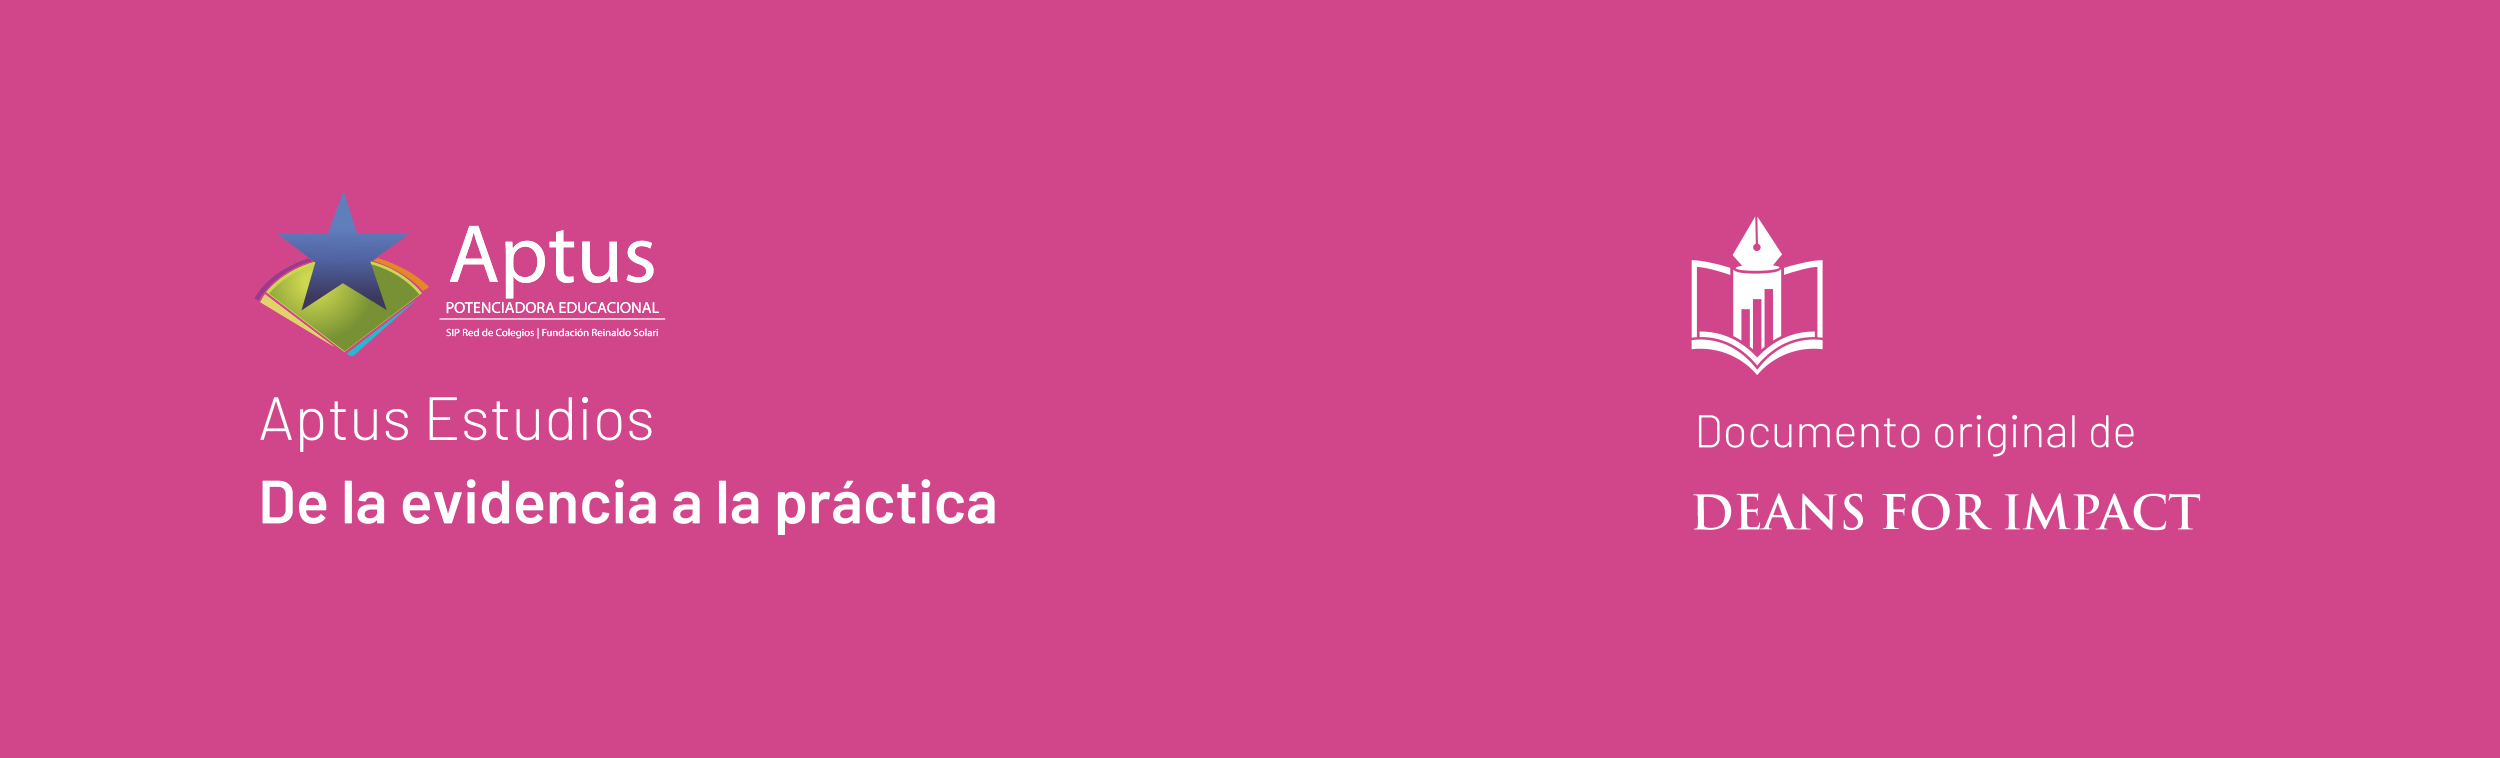 <svg xmlns="http://www.w3.org/2000/svg" xmlns:xlink="http://www.w3.org/1999/xlink" viewBox="0 0 1057.54 320.8"><rect x="0" y="0" width="1057.54" height="320.8" fill="#333333" stroke="none"/><defs><style>.cls-1{fill:none;}.cls-2{fill:#d1468b;}.cls-3{fill:#fff;}.cls-4{fill:#cbd84c;fill-rule:evenodd;}.cls-5{clip-path:url(#clip-path);}.cls-6{fill:url(#Degradado_sin_nombre_3);}.cls-7{clip-path:url(#clip-path-2);}.cls-8{fill:url(#Degradado_sin_nombre_2);}.cls-9{fill:#25b8d0;}.cls-10{fill:#e3d16b;}.cls-11{fill:#e28925;}.cls-12{fill:#993b8d;}.cls-13{fill:url(#Degradado_sin_nombre_3-2);}.cls-14{fill:url(#Degradado_sin_nombre_2-2);}</style><clipPath id="clip-path"><path class="cls-1" d="M113.87,124.21l31.91,24.39,31.61-24c-7.09-8.66-18.75-14.3-31.94-14.3-13,0-24.46,5.47-31.58,13.88"/></clipPath><radialGradient id="Degradado_sin_nombre_3" cx="3247.44" cy="-1508.23" r="1.08" gradientTransform="matrix(-0.63, 23.66, -24.24, -0.61, -34381.34, -77635.85)" gradientUnits="userSpaceOnUse"><stop offset="0" stop-color="#cdd74f"/><stop offset="0.16" stop-color="#cdd74f"/><stop offset="1" stop-color="#779134"/></radialGradient><clipPath id="clip-path-2"><path class="cls-1" d="M139,98.32l-.19.5L117.47,99l0,0h0l15.72,11.82h0l.2.16-5.86,20.33,17.51-11.51,18.57,11.4-6.94-20.46L172.85,99h0l0,0-21.92-.23L150.7,98l-5.37-17.09Z"/></clipPath><linearGradient id="Degradado_sin_nombre_2" x1="3208.51" y1="-1571.99" x2="3209.59" y2="-1571.99" gradientTransform="matrix(-43.73, 0, -0.01, -44.81, 140462.52, -70329.73)" gradientUnits="userSpaceOnUse"><stop offset="0" stop-color="#607dbc"/><stop offset="0.34" stop-color="#607dbc"/><stop offset="0.63" stop-color="#4f61a0"/><stop offset="0.95" stop-color="#3d395e"/><stop offset="1" stop-color="#3d395e"/></linearGradient><radialGradient id="Degradado_sin_nombre_3-2" cx="3247.44" cy="-1508.23" r="1.08" xlink:href="#Degradado_sin_nombre_3"/><linearGradient id="Degradado_sin_nombre_2-2" x1="3208.51" y1="-1571.99" x2="3209.59" y2="-1571.99" xlink:href="#Degradado_sin_nombre_2"/></defs><title>creditos-final</title><g id="Capa_2" data-name="Capa 2"><g id="Capa_1-2" data-name="Capa 1"><polygon class="cls-2" points="793.15 0 528.77 0 264.38 0 0 0 0 245.43 0 320.8 264.38 320.8 528.77 320.8 793.15 320.8 1057.54 320.8 1057.54 245.43 1057.54 0 793.15 0"/><path class="cls-3" d="M718.69,189V175.86a.18.18,0,0,1,.2-.2h4.49a4.23,4.23,0,0,1,2.94,1,3.41,3.41,0,0,1,1.08,2.66v6.27a3.41,3.41,0,0,1-1.08,2.66,4.23,4.23,0,0,1-2.94,1h-4.49C718.76,189.21,718.69,189.15,718.69,189Zm1.11-.72h3.64a2.91,2.91,0,0,0,2.13-.76,2.85,2.85,0,0,0,.81-2.08v-6a2.74,2.74,0,0,0-.79-2.08,3,3,0,0,0-2.15-.77H719.8a.07.07,0,0,0-.08.08v11.57A.07.07,0,0,0,719.8,188.3Z"/><path class="cls-3" d="M731.64,188.65a3.58,3.58,0,0,1-1.32-1.92,10,10,0,0,1-.21-2.42,9.9,9.9,0,0,1,.21-2.4,3.53,3.53,0,0,1,1.31-1.9,4.19,4.19,0,0,1,4.68,0,3.46,3.46,0,0,1,1.31,1.89,4.89,4.89,0,0,1,.15,1c0,.37,0,.84,0,1.4s0,1.07,0,1.44a4.69,4.69,0,0,1-.15,1,3.46,3.46,0,0,1-1.31,1.92,3.83,3.83,0,0,1-2.35.71A3.76,3.76,0,0,1,731.64,188.65Zm4.07-.77a2.54,2.54,0,0,0,.94-1.5,9.75,9.75,0,0,0,.14-2,11,11,0,0,0-.12-2.05,2.54,2.54,0,0,0-.94-1.51,3.06,3.06,0,0,0-3.53,0,2.57,2.57,0,0,0-.93,1.51,16.23,16.23,0,0,0,0,4.1,2.51,2.51,0,0,0,.93,1.51,3,3,0,0,0,3.51,0Z"/><path class="cls-3" d="M742.08,188.65a3.48,3.48,0,0,1-1.29-1.92,9.4,9.4,0,0,1-.25-2.42,9.66,9.66,0,0,1,.25-2.4,3.36,3.36,0,0,1,1.28-1.89,3.79,3.79,0,0,1,2.34-.72,4,4,0,0,1,2.37.7,3,3,0,0,1,1.27,1.74,3.45,3.45,0,0,1,.11.54v0c0,.09,0,.15-.17.17l-.62.08h0c-.09,0-.15-.06-.17-.17l-.06-.27a2.32,2.32,0,0,0-.91-1.37,2.92,2.92,0,0,0-1.78-.55,2.78,2.78,0,0,0-1.77.56,2.51,2.51,0,0,0-.9,1.49,9.28,9.28,0,0,0-.17,2.07,8.8,8.8,0,0,0,.17,2,2.47,2.47,0,0,0,.9,1.51,2.72,2.72,0,0,0,1.77.56,2.91,2.91,0,0,0,1.79-.55,2.14,2.14,0,0,0,.9-1.38l0-.1c0-.14.1-.2.23-.17l.6.1q.19,0,.18.21l-.08.35a3,3,0,0,1-1.27,1.77,4,4,0,0,1-2.37.68A3.75,3.75,0,0,1,742.08,188.65Z"/><path class="cls-3" d="M757,179.46h.62a.17.17,0,0,1,.19.19V189a.17.17,0,0,1-.19.19H757c-.13,0-.2-.06-.2-.19v-1s0-.06,0-.07,0,0-.06.05a2.65,2.65,0,0,1-1.1,1,3.79,3.79,0,0,1-1.61.33,3.41,3.41,0,0,1-2.38-.86,3,3,0,0,1-.95-2.34v-6.5a.17.17,0,0,1,.19-.19h.62c.13,0,.2.06.2.19v6.23a2.54,2.54,0,0,0,.68,1.86,2.48,2.48,0,0,0,1.83.7,2.6,2.6,0,0,0,1.9-.71,2.51,2.51,0,0,0,.71-1.85v-6.23C756.83,179.52,756.9,179.46,757,179.46Z"/><path class="cls-3" d="M773.15,180.17a3.2,3.2,0,0,1,.85,2.34V189c0,.13-.07.19-.2.19h-.61c-.13,0-.2-.06-.2-.19v-6.31a2.42,2.42,0,0,0-.67-1.81,2.31,2.31,0,0,0-1.73-.67,2.5,2.5,0,0,0-1.81.66,2.34,2.34,0,0,0-.68,1.78V189c0,.13-.07.19-.2.19h-.62a.17.17,0,0,1-.19-.19v-6.31a2.46,2.46,0,0,0-.66-1.81,2.29,2.29,0,0,0-1.72-.67,2.47,2.47,0,0,0-1.81.66,2.41,2.41,0,0,0-.67,1.78V189a.17.17,0,0,1-.19.19h-.64a.17.17,0,0,1-.19-.19v-9.37a.17.17,0,0,1,.19-.19H762a.17.17,0,0,1,.19.19v.87a.07.07,0,0,0,0,.06s.05,0,.06,0a2.54,2.54,0,0,1,1.09-.93,3.71,3.71,0,0,1,1.56-.31,3.29,3.29,0,0,1,1.73.44,2.74,2.74,0,0,1,1.1,1.23s.05,0,.09,0a2.8,2.8,0,0,1,1.18-1.25,3.63,3.63,0,0,1,1.8-.43A3.11,3.11,0,0,1,773.15,180.17Z"/><path class="cls-3" d="M782.41,188a2.83,2.83,0,0,0,1-1.15c.07-.12.15-.15.25-.1l.51.25c.11.07.14.15.09.25a3.27,3.27,0,0,1-1.34,1.51,4,4,0,0,1-2.16.56,3.92,3.92,0,0,1-2.3-.65,3.31,3.31,0,0,1-1.3-1.8,5.7,5.7,0,0,1-.21-1.09c0-.4-.06-.9-.06-1.51s0-1.11,0-1.43a4.76,4.76,0,0,1,.13-.89,3.41,3.41,0,0,1,1.26-2,4.22,4.22,0,0,1,4.89.08,3.71,3.71,0,0,1,1.18,2.28c0,.24.06.53.08.86s0,.74,0,1.23c0,.13-.07.19-.2.19H778c-.05,0-.07,0-.07.08a9.38,9.38,0,0,0,.09,1.64,2.45,2.45,0,0,0,1,1.5,3.09,3.09,0,0,0,1.89.55A2.84,2.84,0,0,0,782.41,188Zm-4.5-4.31c0,.05,0,.08.07.08h5.4a.07.07,0,0,0,.08-.08,7.55,7.55,0,0,0-.1-1.45,2.58,2.58,0,0,0-.93-1.5,2.72,2.72,0,0,0-1.76-.57,2.78,2.78,0,0,0-1.74.55,2.5,2.5,0,0,0-.89,1.46A8.61,8.61,0,0,0,777.91,183.73Z"/><path class="cls-3" d="M793.71,180.23a3.25,3.25,0,0,1,.92,2.4V189c0,.13-.07.19-.2.19h-.63c-.13,0-.2-.06-.2-.19v-6.2a2.58,2.58,0,0,0-.69-1.86,2.41,2.41,0,0,0-1.82-.73,2.57,2.57,0,0,0-1.88.71,2.46,2.46,0,0,0-.72,1.84V189a.17.17,0,0,1-.19.19h-.64a.17.17,0,0,1-.19-.19v-9.37a.17.17,0,0,1,.19-.19h.64a.17.17,0,0,1,.19.19v.95s0,.06,0,.07a.05.05,0,0,0,.05,0,2.79,2.79,0,0,1,1.12-1,3.6,3.6,0,0,1,1.61-.34A3.27,3.27,0,0,1,793.71,180.23Z"/><path class="cls-3" d="M801.65,180.33h-2.26s-.08,0-.08.07v6.12a1.76,1.76,0,0,0,.45,1.38,2.07,2.07,0,0,0,1.43.4h.44c.13,0,.2.06.2.19V189c0,.13-.07.19-.2.19l-.58,0a3.41,3.41,0,0,1-2-.52,2.35,2.35,0,0,1-.71-1.92V180.4c0-.05,0-.07-.07-.07h-1.16a.18.18,0,0,1-.2-.2v-.48c0-.13.07-.19.2-.19h1.16s.07,0,.07-.08v-2.21c0-.13.07-.19.2-.19h.62a.17.17,0,0,1,.19.19v2.21a.07.07,0,0,0,.08.08h2.26c.13,0,.2.06.2.19v.48A.18.18,0,0,1,801.65,180.33Z"/><path class="cls-3" d="M805.81,188.65a3.57,3.57,0,0,1-1.31-1.92,9.44,9.44,0,0,1-.22-2.42,9.32,9.32,0,0,1,.22-2.4,3.46,3.46,0,0,1,1.3-1.9,3.86,3.86,0,0,1,2.35-.71,3.8,3.8,0,0,1,2.33.72,3.41,3.41,0,0,1,1.31,1.89,5.66,5.66,0,0,1,.16,1c0,.37,0,.84,0,1.4s0,1.07,0,1.44a5.42,5.42,0,0,1-.16,1,3.41,3.41,0,0,1-1.31,1.92,3.83,3.83,0,0,1-2.35.71A3.78,3.78,0,0,1,805.81,188.65Zm4.07-.77a2.54,2.54,0,0,0,.94-1.5,9.75,9.75,0,0,0,.14-2,11,11,0,0,0-.12-2.05,2.54,2.54,0,0,0-.94-1.51,3.06,3.06,0,0,0-3.53,0,2.62,2.62,0,0,0-.93,1.51,16.23,16.23,0,0,0,0,4.1,2.56,2.56,0,0,0,.93,1.51,3,3,0,0,0,3.51,0Z"/><path class="cls-3" d="M820.11,188.65a3.57,3.57,0,0,1-1.31-1.92,9.44,9.44,0,0,1-.22-2.42,9.32,9.32,0,0,1,.22-2.4,3.46,3.46,0,0,1,1.3-1.9,3.86,3.86,0,0,1,2.35-.71,3.8,3.8,0,0,1,2.33.72,3.41,3.41,0,0,1,1.31,1.89,5.66,5.66,0,0,1,.16,1c0,.37,0,.84,0,1.4s0,1.07,0,1.44a5.42,5.42,0,0,1-.16,1,3.41,3.41,0,0,1-1.31,1.92,3.83,3.83,0,0,1-2.35.71A3.78,3.78,0,0,1,820.11,188.65Zm4.07-.77a2.54,2.54,0,0,0,.94-1.5,9.75,9.75,0,0,0,.14-2,11,11,0,0,0-.12-2.05,2.54,2.54,0,0,0-.94-1.51,3.06,3.06,0,0,0-3.53,0,2.57,2.57,0,0,0-.93,1.51,16.23,16.23,0,0,0,0,4.1,2.51,2.51,0,0,0,.93,1.51,3,3,0,0,0,3.51,0Z"/><path class="cls-3" d="M834.14,179.61a.2.2,0,0,1,.12.25l-.18.62c0,.13-.12.17-.25.12a2.52,2.52,0,0,0-1-.14,2.37,2.37,0,0,0-1.79.83,2.86,2.86,0,0,0-.7,2V189a.17.17,0,0,1-.19.19h-.64c-.13,0-.2-.06-.2-.19v-9.37c0-.13.07-.19.2-.19h.64a.17.17,0,0,1,.19.19V181s0,.06,0,.06,0,0,.05,0a3.1,3.1,0,0,1,1-1.18,2.66,2.66,0,0,1,1.52-.43A2.54,2.54,0,0,1,834.14,179.61Z"/><path class="cls-3" d="M836.44,177.23a1,1,0,0,1,0-1.39,1,1,0,0,1,1.4,0,1,1,0,0,1,0,1.39,1,1,0,0,1-1.4,0Zm.14,11.77v-9.37a.17.17,0,0,1,.19-.19h.64c.13,0,.2.06.2.19V189c0,.13-.07.19-.2.19h-.64A.17.17,0,0,1,836.58,189Z"/><path class="cls-3" d="M847.53,179.46h.64a.17.17,0,0,1,.19.19V189a3.7,3.7,0,0,1-1.31,3.17,5.72,5.72,0,0,1-3.72.89.18.18,0,0,1-.19-.21l0-.56c0-.13.06-.2.19-.2a4.58,4.58,0,0,0,3-.68,2.92,2.92,0,0,0,1-2.43v-1s0-.06,0-.07l-.07,0a3,3,0,0,1-2.65,1.34,3.68,3.68,0,0,1-2.21-.69,3.24,3.24,0,0,1-1.25-1.89,9.89,9.89,0,0,1-.22-2.38,9.37,9.37,0,0,1,.24-2.49,3.36,3.36,0,0,1,1.22-1.85,3.44,3.44,0,0,1,2.18-.71,3,3,0,0,1,2.69,1.32,0,0,0,0,0,.06,0s0,0,0-.06v-.93A.17.17,0,0,1,847.53,179.46Zm-.21,6.19c0-.28,0-.72,0-1.32s0-1,0-1.31a5.22,5.22,0,0,0-.08-.76,2.42,2.42,0,0,0-2.49-2,2.52,2.52,0,0,0-1.7.58,3,3,0,0,0-.94,1.47,8.54,8.54,0,0,0-.17,2.05,8.78,8.78,0,0,0,.17,2.05,2.72,2.72,0,0,0,.92,1.48,2.65,2.65,0,0,0,1.72.58,2.38,2.38,0,0,0,2.49-2.06A4.24,4.24,0,0,0,847.32,185.65Z"/><path class="cls-3" d="M851.54,177.23a1,1,0,1,1,.7.27A.94.94,0,0,1,851.54,177.23Zm.13,11.77v-9.37c0-.13.07-.19.2-.19h.64a.17.17,0,0,1,.19.19V189a.17.17,0,0,1-.19.19h-.64C851.74,189.19,851.67,189.13,851.67,189Z"/><path class="cls-3" d="M862.64,180.23a3.24,3.24,0,0,1,.91,2.4V189a.17.17,0,0,1-.19.19h-.64a.17.17,0,0,1-.19-.19v-6.2a2.54,2.54,0,0,0-.7-1.86,2.38,2.38,0,0,0-1.82-.73,2.54,2.54,0,0,0-1.87.71,2.46,2.46,0,0,0-.72,1.84V189a.17.17,0,0,1-.19.19h-.64a.17.17,0,0,1-.19-.19v-9.37a.17.17,0,0,1,.19-.19h.64a.17.17,0,0,1,.19.19v.95s0,.06,0,.07a.05.05,0,0,0,0,0,2.79,2.79,0,0,1,1.12-1,3.57,3.57,0,0,1,1.61-.34A3.28,3.28,0,0,1,862.64,180.23Z"/><path class="cls-3" d="M872.61,180.18a3.21,3.21,0,0,1,.89,2.37V189a.17.17,0,0,1-.19.19h-.64a.17.17,0,0,1-.19-.19v-.91a.06.06,0,0,0,0-.06.05.05,0,0,0-.07,0,3.22,3.22,0,0,1-1.31,1,4.84,4.84,0,0,1-1.79.32,3.73,3.73,0,0,1-2.26-.67,2.39,2.39,0,0,1-.93-2.07,2.73,2.73,0,0,1,1.06-2.27,4.68,4.68,0,0,1,2.93-.83h2.32a.07.07,0,0,0,.08-.08v-.87a2.42,2.42,0,0,0-.61-1.72,2.46,2.46,0,0,0-1.87-.64,3,3,0,0,0-1.63.41,1.7,1.7,0,0,0-.79,1.08.21.21,0,0,1-.23.18l-.68-.1c-.14,0-.2-.08-.17-.16a2.44,2.44,0,0,1,1.13-1.68,4.25,4.25,0,0,1,2.39-.64A3.56,3.56,0,0,1,872.61,180.18Zm-1,7.69a1.89,1.89,0,0,0,.9-1.66v-1.76a.07.07,0,0,0-.08-.08h-2.23A3.88,3.88,0,0,0,868,185a1.85,1.85,0,0,0-.84,1.61,1.65,1.65,0,0,0,.65,1.43,2.79,2.79,0,0,0,1.69.48A3.74,3.74,0,0,0,871.58,187.87Z"/><path class="cls-3" d="M876.58,189V175.86c0-.13.06-.2.19-.2h.64c.13,0,.19.07.19.2V189a.17.17,0,0,1-.19.19h-.64A.17.17,0,0,1,876.58,189Z"/><path class="cls-3" d="M891.09,175.66h.64c.13,0,.19.07.19.2V189a.17.17,0,0,1-.19.19h-.64a.17.17,0,0,1-.19-.19v-1s0-.06,0-.07,0,0-.07,0a2.86,2.86,0,0,1-1.08,1,3.34,3.34,0,0,1-1.53.34,3.59,3.59,0,0,1-2.23-.69,3.52,3.52,0,0,1-1.24-1.88,4.84,4.84,0,0,1-.17-1c0-.36,0-.84,0-1.44s0-1.06,0-1.43a7,7,0,0,1,.15-1,3.33,3.33,0,0,1,1.21-1.9,3.65,3.65,0,0,1,2.28-.71,3.35,3.35,0,0,1,1.53.35,2.71,2.71,0,0,1,1.08,1s0,.05.06.05a.07.07,0,0,0,0-.07v-4.76C890.9,175.73,891,175.66,891.09,175.66Zm-.26,10.14c0-.31,0-.79,0-1.45a13.39,13.39,0,0,0-.06-1.5,4.34,4.34,0,0,0-.19-.86,2.46,2.46,0,0,0-.83-1.29,2.33,2.33,0,0,0-1.5-.49,2.59,2.59,0,0,0-1.56.49,2.42,2.42,0,0,0-.89,1.27,3.05,3.05,0,0,0-.25.84,13.68,13.68,0,0,0-.06,1.52c0,.67,0,1.16.05,1.46a4.23,4.23,0,0,0,.2.85,2.23,2.23,0,0,0,.87,1.31,2.6,2.6,0,0,0,1.62.5,2.27,2.27,0,0,0,1.52-.5,2.57,2.57,0,0,0,.85-1.31A3.46,3.46,0,0,0,890.83,185.8Z"/><path class="cls-3" d="M900.49,188a2.83,2.83,0,0,0,1-1.15c.07-.12.15-.15.25-.1l.51.25c.11.07.14.15.09.25A3.27,3.27,0,0,1,901,188.8a4,4,0,0,1-2.16.56,3.92,3.92,0,0,1-2.3-.65,3.31,3.31,0,0,1-1.3-1.8,5.7,5.7,0,0,1-.21-1.09c0-.4-.06-.9-.06-1.51s0-1.11,0-1.43a5.8,5.8,0,0,1,.12-.89,3.47,3.47,0,0,1,1.27-2,4.22,4.22,0,0,1,4.89.08,3.71,3.71,0,0,1,1.18,2.28c0,.24.06.53.08.86s0,.74,0,1.23c0,.13-.07.19-.2.19h-6.31s-.07,0-.07.08a9.38,9.38,0,0,0,.09,1.64,2.41,2.41,0,0,0,1,1.5,3.09,3.09,0,0,0,1.89.55A2.84,2.84,0,0,0,900.49,188Zm-4.5-4.31c0,.05,0,.08.07.08h5.4a.07.07,0,0,0,.08-.08,7.55,7.55,0,0,0-.1-1.45,2.58,2.58,0,0,0-.93-1.5,2.72,2.72,0,0,0-1.76-.57,2.78,2.78,0,0,0-1.74.55,2.5,2.5,0,0,0-.89,1.46A8.61,8.61,0,0,0,896,183.73Z"/><path class="cls-3" d="M740.21,146.64V130.8h-3.57v13.25a34,34,0,0,0-3.45-1.91V114c.85,1,2.62,1.31,3.89,1.47a55.2,55.2,0,0,0,12.59-.18c1.24-.19,3-.5,3.8-1.52v28.4a34,34,0,0,0-3.45,1.91v-21.8h-3.58v24.39c-.45.37-.89.75-1.33,1.14V126.53h-3.57v21.25c-.44-.39-.88-.77-1.33-1.14"/><path class="cls-3" d="M771,143.88v3.86a31.37,31.37,0,0,0-27.7,10.94,31.39,31.39,0,0,0-27.71-10.94v-3.86l.17,0A27.74,27.74,0,0,1,728,145l1.06.38.13,0a32.28,32.28,0,0,1,13.13,9.83l1,1.18,1-1.18a32.25,32.25,0,0,1,13.12-9.83l.13,0,1.06-.38a27.76,27.76,0,0,1,12.24-1.12Z"/><path class="cls-3" d="M767.7,142.59c-8.22-.15-16.87,3-24.37,12-7.51-9-16.16-12.2-24.38-12v-2.34c9.39-.16,17.7,3.8,24.38,11,6.67-7.16,15-11.12,24.37-11Z"/><path class="cls-3" d="M717.82,142.64c-.74,0-1.47.1-2.2.2l0-32.77c3.63-.12,11.51,1.67,16.32,3.24v3c-4.51-1.6-11.1-3.37-14.12-3.38l0,24.61h0v2.77h0Z"/><path class="cls-3" d="M754.67,113.31c4.81-1.56,12.69-3.37,16.32-3.24l0,32.76c-.73-.09-1.46-.15-2.2-.19v-2.35h0v-2.87l0-24.51c-3,0-9.62,1.78-14.13,3.38v-3Z"/><path class="cls-3" d="M737,112.47l-4.09-4.55,9.58-16.34.25,11.53a1.58,1.58,0,1,0,.91,0l-.26-11.52,10.45,16-3.87,4.67c1.72.21,2.79.52,2.8.88,0,.71-4.12,1.34-9.23,1.41s-9.28-.44-9.3-1.14c0-.36,1-.7,2.76-1"/><path class="cls-3" d="M783.11,224.24a7,7,0,0,0,1.58-.17,4.51,4.51,0,0,0,1.55-.64,4.16,4.16,0,0,0,.88-.76,3.62,3.62,0,0,0,.57-.87,3.53,3.53,0,0,0,.3-.9,4.46,4.46,0,0,0,.09-.88,4.75,4.75,0,0,0-.17-1.33,4.46,4.46,0,0,0-.54-1.21,7.43,7.43,0,0,0-1-1.19,16.41,16.41,0,0,0-1.51-1.28l-.55-.41c-.4-.32-.74-.6-1-.85a5.5,5.5,0,0,1-.64-.69,2.14,2.14,0,0,1-.43-1.29,1.89,1.89,0,0,1,.62-1.45,2.45,2.45,0,0,1,1.72-.57,2.88,2.88,0,0,1,.82.1,2.28,2.28,0,0,1,.61.24,1.78,1.78,0,0,1,.42.32l.29.3a2.11,2.11,0,0,1,.41.78,2.2,2.2,0,0,1,.1.52c0,.23.06.35.2.35a.17.17,0,0,0,.16-.13,1.52,1.52,0,0,0,0-.46c0-.77,0-1.32,0-1.66s0-.56,0-.7-.09-.19-.27-.23-.61-.14-1-.22a8.73,8.73,0,0,0-1.59-.12,5.94,5.94,0,0,0-1.85.28,4.48,4.48,0,0,0-1.44.76,3.5,3.5,0,0,0-.92,1.18,3.57,3.57,0,0,0-.32,1.5,5.11,5.11,0,0,0,.14,1.16,4.24,4.24,0,0,0,.5,1.12,6.35,6.35,0,0,0,.9,1.15,13.14,13.14,0,0,0,1.36,1.22l.91.71a8.26,8.26,0,0,1,1,.89,5,5,0,0,1,.59.79,2.67,2.67,0,0,1,.27.74,3.51,3.51,0,0,1,.07.72,2,2,0,0,1-.17.78,2.15,2.15,0,0,1-.49.72,2.38,2.38,0,0,1-.81.53,2.93,2.93,0,0,1-1.16.21,3.42,3.42,0,0,1-1.7-.44,2.5,2.5,0,0,1-1.11-1.55c-.05-.17-.09-.34-.13-.53a3,3,0,0,1-.05-.47.53.53,0,0,0,0-.22.15.15,0,0,0-.16-.11.18.18,0,0,0-.17.15,2.3,2.3,0,0,0-.07.36,3.07,3.07,0,0,1,0,.38c0,.18,0,.38,0,.62s0,.49,0,.76,0,.54,0,.81a1.06,1.06,0,0,0,.07.45.67.67,0,0,0,.31.22,6,6,0,0,0,1.31.39,9.12,9.12,0,0,0,1.55.12m-19.5-11.19h.06c.1.09.29.3.58.63l1.09,1.18c.44.47.91,1,1.43,1.52s1,1.09,1.58,1.61l1.59,1.6,1.61,1.61,1.45,1.46q.68.68,1.14,1.11c.1.1.22.2.33.29a.52.52,0,0,0,.34.14c.17,0,.25-.2.25-.61l.22-12.39a3.53,3.53,0,0,1,.17-1.19.78.78,0,0,1,.56-.48l.3-.05h.29c.23,0,.35-.06.35-.17a.14.14,0,0,0-.13-.15,1.39,1.39,0,0,0-.32,0c-.49,0-.9,0-1.25,0l-.68,0-1,0q-.65,0-1.41,0a1.9,1.9,0,0,0-.37,0c-.1,0-.14.07-.14.15s.1.17.31.17h.52a1.33,1.33,0,0,1,.52.11.93.93,0,0,1,.5.51,4.08,4.08,0,0,1,.17,1.26l.2,8.81h-.1l-.35-.34-.63-.66-.8-.85-.91-.93-.88-.92-.75-.77c-.72-.71-1.43-1.43-2.13-2.15l-1.91-2c-.57-.59-1-1.08-1.41-1.48s-.59-.63-.64-.7L763,209a.45.45,0,0,0-.32-.16.2.2,0,0,0-.2.18,1.68,1.68,0,0,0-.05.48l-.18,11.63a10.87,10.87,0,0,1-.13,1.8.75.75,0,0,1-.48.63,2.11,2.11,0,0,1-.45.08l-.43,0c-.21,0-.32,0-.32.16a.16.16,0,0,0,.12.17l.32,0,1.37,0,.75,0,.87,0,1.56,0c.3,0,.45-.06.45-.19s-.11-.16-.33-.16l-.5,0a1.58,1.58,0,0,1-.52-.12.75.75,0,0,1-.28-.18,1.4,1.4,0,0,1-.2-.39,2.8,2.8,0,0,1-.14-.64c0-.27-.06-.59-.07-1Zm-13.45,4.81c-.07,0-.1-.05-.07-.14l1.8-4.83a.61.61,0,0,1,.05-.12s0-.06.07-.06,0,0,.06.06a.56.56,0,0,0,0,.12l1.76,4.85q0,.12-.09.12Zm4,1a.21.21,0,0,1,.2.14l1.57,4.16a.29.29,0,0,1,0,.29.38.38,0,0,1-.18.16c-.18,0-.28.07-.28.18s.06.1.16.12l.44,0,2.17,0h1.54a5.42,5.42,0,0,0,.72,0c.12,0,.18-.08.18-.16s-.09-.16-.26-.16l-.39,0a3.18,3.18,0,0,1-.43-.06,1.56,1.56,0,0,1-.75-.44,3.68,3.68,0,0,1-.46-.63,7.7,7.7,0,0,1-.52-1.07l-.77-1.85-1-2.37c-.33-.84-.67-1.68-1-2.53s-.65-1.64-.94-2.38-.54-1.36-.76-1.88-.36-.88-.44-1.06c-.18-.42-.34-.63-.49-.63a.3.3,0,0,0-.26.17,4.52,4.52,0,0,0-.29.61L747,221.8a5,5,0,0,1-.64,1.21,1.45,1.45,0,0,1-1,.56,2.16,2.16,0,0,1-.29,0h-.32c-.15,0-.23,0-.23.16s.12.19.37.19h1.46l.55,0h.31l1,0,1,0c.22,0,.33-.06.33-.19a.14.14,0,0,0-.05-.13.62.62,0,0,0-.24,0H749a.81.81,0,0,1-.61-.17.59.59,0,0,1-.17-.44,2.41,2.41,0,0,1,.07-.5,4,4,0,0,1,.22-.7l1.06-2.8c0-.11.1-.16.18-.16Zm-17.58-.57c0,.9,0,1.72,0,2.45a15.17,15.17,0,0,1-.08,1.73,3.76,3.76,0,0,1-.17.73.51.51,0,0,1-.4.35,1.4,1.4,0,0,1-.32.06l-.39,0c-.21,0-.31,0-.31.16s.13.19.39.19h.66c.24,0,.47,0,.69,0s.45,0,.65,0h1.41c.32,0,.69,0,1.11,0l1.45,0c.55,0,1.2,0,1.94,0h.46A.68.68,0,0,0,744,224a.3.3,0,0,0,.17-.14,1.54,1.54,0,0,0,.12-.3,3.28,3.28,0,0,0,.08-.44c0-.2,0-.41.08-.63s.05-.42.07-.63,0-.36,0-.48a1.57,1.57,0,0,0,0-.25.12.12,0,0,0-.14-.1c-.1,0-.18.1-.22.29a2.74,2.74,0,0,1-.29.95,1.29,1.29,0,0,1-.59.51,2.54,2.54,0,0,1-.92.2l-.93,0a9.72,9.72,0,0,1-1.2-.06,1.63,1.63,0,0,1-.71-.25.89.89,0,0,1-.33-.5,3.65,3.65,0,0,1-.11-.84v-4.59c0-.13,0-.2.12-.2h1.42l.83,0,.53,0a1.43,1.43,0,0,1,.79.27.91.91,0,0,1,.31.5,1.64,1.64,0,0,1,.05.37l0,.33a.16.16,0,0,0,.18.18.15.15,0,0,0,.16-.13,1.94,1.94,0,0,0,0-.24s0-.11,0-.22,0-.22,0-.35a2.56,2.56,0,0,1,0-.39c0-.13,0-.25,0-.36,0-.49.07-.84.1-1a2.09,2.09,0,0,0,.05-.39c0-.11,0-.16-.13-.16s-.18.09-.32.26a.64.64,0,0,1-.36.2,5.14,5.14,0,0,1-.58.09c-.12,0-.33,0-.63,0h-2.51c-.1,0-.14-.07-.14-.22v-5c0-.13,0-.2.14-.2h.55l.86,0,.85,0,.53,0a2.48,2.48,0,0,1,1,.27,1,1,0,0,1,.34.44,1.12,1.12,0,0,1,.1.39c0,.14,0,.25,0,.31s.06.28.18.28a.14.14,0,0,0,.13-.07.47.47,0,0,0,.06-.15c0-.05,0-.14,0-.26l0-.4,0-.38c0-.12,0-.2,0-.26a7,7,0,0,1,.1-.93,1.71,1.71,0,0,0,.06-.34q0-.18-.12-.18a.45.45,0,0,0-.16,0l-.16,0a1.16,1.16,0,0,1-.34.06l-.5.06h-5.44l-.71,0H735c-.29,0-.43.06-.43.18s.11.17.34.17h.43a1.94,1.94,0,0,1,.33.05,1,1,0,0,1,.65.35,1.89,1.89,0,0,1,.2.77c0,.16,0,.33,0,.5s0,.42,0,.72v6.4Zm-15.92-3.77v-2.3c0-.35,0-.67,0-.95s0-.51,0-.68a.39.39,0,0,1,.23-.39l.21-.05.34,0,.39,0h.34c.38,0,.8,0,1.26.07a8.47,8.47,0,0,1,1.42.28,7,7,0,0,1,1.47.59,6.05,6.05,0,0,1,1.43,1,4.6,4.6,0,0,1,.64.75,5.76,5.76,0,0,1,.61,1.07,7.2,7.2,0,0,1,.46,1.38,8.12,8.12,0,0,1,.17,1.71,10.55,10.55,0,0,1-.35,2.79,4.22,4.22,0,0,1-1.3,2.09,5.32,5.32,0,0,1-1.94,1.1,9.1,9.1,0,0,1-2.57.32,4.74,4.74,0,0,1-1.78-.26,1.9,1.9,0,0,1-.8-.53.55.55,0,0,1-.09-.25,2.28,2.28,0,0,1-.06-.39c0-.15,0-.3,0-.45a2.89,2.89,0,0,1,0-.4c0-.18,0-.63,0-1.34s0-1.58,0-2.63Zm-2.46,3.77c0,.9,0,1.72,0,2.45a15.17,15.17,0,0,1-.08,1.73,3.76,3.76,0,0,1-.17.73.51.51,0,0,1-.4.35,1.52,1.52,0,0,1-.32.06l-.39,0c-.21,0-.31,0-.31.16s.13.19.39.19h.65c.25,0,.48,0,.7,0s.45,0,.65,0h.47c.25,0,.54,0,.87,0l1.06.07,1.15.08c.38,0,.75,0,1.1,0a11.8,11.8,0,0,0,2.43-.23,11.44,11.44,0,0,0,1.89-.58,7,7,0,0,0,1.37-.75,6.54,6.54,0,0,0,1.69-1.73,8.28,8.28,0,0,0,.69-1.26,8.1,8.1,0,0,0,.48-1.51,8.68,8.68,0,0,0,.17-1.73,8.22,8.22,0,0,0-.15-1.63,7.34,7.34,0,0,0-.43-1.37,6.48,6.48,0,0,0-.6-1.11,7.21,7.21,0,0,0-.72-.88,5.7,5.7,0,0,0-1.79-1.3,9.09,9.09,0,0,0-2-.66,15,15,0,0,0-2.09-.24c-.69,0-1.35,0-2,0s-1.16,0-1.72,0l-1.3,0h-.53l-.7,0-.79,0h-.81c-.29,0-.43.06-.43.18s.11.17.34.17H717a1.94,1.94,0,0,1,.33.05,1,1,0,0,1,.65.35,1.76,1.76,0,0,1,.19.77,4.07,4.07,0,0,1,0,.5c0,.18,0,.42,0,.72v6.4Z"/><path class="cls-3" d="M831.38,210.4a.26.26,0,0,1,.18-.28,4.45,4.45,0,0,1,1-.08,3.13,3.13,0,0,1,.95.17,2.55,2.55,0,0,1,1,.58,3,3,0,0,1,.77,1.11,4.38,4.38,0,0,1,.3,1.74,4.2,4.2,0,0,1-.35,1.91,2.93,2.93,0,0,1-.8,1l-.26.16a1.69,1.69,0,0,1-.27.1l-.37.06-.5,0a6.78,6.78,0,0,1-.77,0,4.33,4.33,0,0,1-.72-.15.34.34,0,0,1-.18-.35Zm-2.31,7.87c0,.9,0,1.72,0,2.46a15.1,15.1,0,0,1-.08,1.72,3.76,3.76,0,0,1-.17.73.51.51,0,0,1-.4.35,1.4,1.4,0,0,1-.32.06l-.39,0c-.21,0-.31,0-.31.16s.13.19.39.19h.66l.69,0,.62,0h.85l.7,0,.87,0h.89c.26,0,.39-.06.39-.19s-.07-.16-.23-.16l-.46,0a3.26,3.26,0,0,1-.5-.06.67.67,0,0,1-.59-.35,2.36,2.36,0,0,1-.18-.73c-.05-.42-.08-1-.09-1.72s0-1.56,0-2.48V218a.14.14,0,0,1,.16-.16l1.71,0a.42.42,0,0,1,.35.14,4.5,4.5,0,0,1,.31.4c.13.19.29.41.47.65l.57.81.59.84c.56.76,1,1.38,1.45,1.85a4.45,4.45,0,0,0,1.25,1,2.52,2.52,0,0,0,.82.3,8.45,8.45,0,0,0,1.28.07h1.86c.25,0,.38-.06.38-.19s-.08-.16-.24-.16a3,3,0,0,1-.55-.06,1.82,1.82,0,0,1-.31-.07,2.07,2.07,0,0,1-.48-.18,3.93,3.93,0,0,1-.64-.39,7.43,7.43,0,0,1-.77-.69c-.59-.62-1.23-1.35-1.91-2.21s-1.47-1.84-2.35-3a10.3,10.3,0,0,0,1.25-1.17,5.63,5.63,0,0,0,.79-1.09,3.78,3.78,0,0,0,.42-1.06,4.32,4.32,0,0,0,.13-1.08,3.1,3.1,0,0,0-.13-.92,3,3,0,0,0-.33-.77,3.58,3.58,0,0,0-.44-.6,3.71,3.71,0,0,0-.43-.4,4.36,4.36,0,0,0-1.74-.69,11.82,11.82,0,0,0-1.88-.15h-.6l-.76,0-.78,0h-1.08l-.66,0-.77,0h-.81c-.28,0-.43.06-.43.18s.11.17.34.17h.43a1.94,1.94,0,0,1,.33.05.93.93,0,0,1,.65.36,1.84,1.84,0,0,1,.2.76c0,.16,0,.32,0,.5s0,.42,0,.72v6.4Zm-11.61,5a5.48,5.48,0,0,1-2.53-.57,5.63,5.63,0,0,1-1.9-1.56,7.22,7.22,0,0,1-1.19-2.33,9.86,9.86,0,0,1-.41-2.87,9,9,0,0,1,.44-3A5.22,5.22,0,0,1,813,211a4,4,0,0,1,1.55-1,5.75,5.75,0,0,1,1.71-.27,5.21,5.21,0,0,1,2.25.49,5.46,5.46,0,0,1,1.84,1.42,6.75,6.75,0,0,1,1.22,2.25,9.17,9.17,0,0,1,.45,3,10.68,10.68,0,0,1-.25,2.43,6.81,6.81,0,0,1-.64,1.73,4.2,4.2,0,0,1-.88,1.14,4.54,4.54,0,0,1-1,.66,4.45,4.45,0,0,1-1,.3,5.25,5.25,0,0,1-.8.08m-.83,1a8.61,8.61,0,0,0,3.37-.63,7.54,7.54,0,0,0,2.56-1.72,7.4,7.4,0,0,0,1.64-2.55,8.85,8.85,0,0,0,.57-3.15,7.92,7.92,0,0,0-.56-3,6.26,6.26,0,0,0-1.58-2.32,6.9,6.9,0,0,0-2.5-1.47,9.77,9.77,0,0,0-3.3-.52,8.84,8.84,0,0,0-3.76.73,7.28,7.28,0,0,0-2.5,1.86,7.35,7.35,0,0,0-1.41,2.49,8.62,8.62,0,0,0-.44,2.62,8.71,8.71,0,0,0,.44,2.66,7.2,7.2,0,0,0,3.86,4.32,8.27,8.27,0,0,0,3.61.72m-15.51-7.56c0-.12,0-.18.14-.18h1.39l.91,0,.6,0a1.16,1.16,0,0,1,.69.28,1.12,1.12,0,0,1,.32.43,1.88,1.88,0,0,1,.11.61.57.57,0,0,0,0,.18.13.13,0,0,0,.13.09c.11,0,.16,0,.18-.12a1.81,1.81,0,0,0,0-.25s0-.12,0-.23,0-.24,0-.39,0-.3,0-.44a1.9,1.9,0,0,1,0-.37,6.75,6.75,0,0,1,.1-.79c0-.22,0-.37,0-.43s0-.18-.11-.18a.17.17,0,0,0-.14.05l-.12.15a.74.74,0,0,1-.36.26,1.71,1.71,0,0,1-.48.09l-.44,0h-.45l-2.51,0c-.09,0-.14-.06-.14-.18v-4.91q0-.27.18-.27l3,.06a1.92,1.92,0,0,1,.89.2.92.92,0,0,1,.41.39,1.31,1.31,0,0,1,.11.42c0,.14,0,.25,0,.32s.08.32.19.32.17-.09.2-.28a2.84,2.84,0,0,0,0-.31l0-.49q0-.26,0-.48c0-.15,0-.26,0-.31a2.82,2.82,0,0,1,.1-.59,1,1,0,0,0,0-.29c0-.12,0-.18-.13-.18a.33.33,0,0,0-.15,0l-.17.08a1.74,1.74,0,0,1-.34,0l-.46,0h-5.72l-.7,0h-1.59c-.31,0-.46.06-.46.19s.12.16.34.16h.43a1.78,1.78,0,0,1,.33.05.91.91,0,0,1,.65.36,1.7,1.7,0,0,1,.2.76c0,.16,0,.32,0,.5s0,.42,0,.72v6.4c0,.94,0,1.77,0,2.48s0,1.28-.09,1.7a3.76,3.76,0,0,1-.17.73.5.5,0,0,1-.4.35,1.4,1.4,0,0,1-.32.06l-.39,0c-.19,0-.29,0-.29.16s.14.19.41.19H798l.71,0,.65,0h.5c.27,0,.67,0,1.22,0s1.14,0,1.77,0c.29,0,.43-.06.43-.19s-.11-.16-.33-.16l-.49,0a3.12,3.12,0,0,1-.49-.06.67.67,0,0,1-.59-.35,2.11,2.11,0,0,1-.18-.73c-.05-.42-.08-1-.09-1.7s0-1.54,0-2.48Z"/><path class="cls-3" d="M923,218.27c0,.9,0,1.72,0,2.45s0,1.31-.09,1.73a2.73,2.73,0,0,1-.16.73.51.51,0,0,1-.41.35,1.42,1.42,0,0,1-.31.06l-.4,0c-.2,0-.31,0-.31.16s.13.19.39.19h1.37l.64,0h.47l1.25,0,1.83,0c.25,0,.37-.06.37-.19s-.1-.16-.31-.16l-.5,0a3.26,3.26,0,0,1-.5-.06.68.68,0,0,1-.59-.35,2.3,2.3,0,0,1-.18-.71q-.07-.63-.09-1.74c0-.74,0-1.56,0-2.46v-8.05l2.48.06a5.4,5.4,0,0,1,1.09.12,2.54,2.54,0,0,1,.71.25,1.29,1.29,0,0,1,.38.34,1,1,0,0,1,.14.39l0,.21c0,.27.08.4.21.4s.15-.11.18-.32,0-.3,0-.52,0-.43,0-.66,0-.43,0-.63,0-.36,0-.47c0-.27-.05-.41-.16-.41l-.19,0-.34.07a5.06,5.06,0,0,1-.55.07q-.33,0-.81,0h-7.77l-1,0-1-.07a1.27,1.27,0,0,1-.54-.14.75.75,0,0,0-.3-.1c-.1,0-.18.13-.23.38a2.07,2.07,0,0,0-.09.37c0,.21-.1.44-.14.7s-.09.49-.13.72a3.41,3.41,0,0,0-.06.47c0,.2.06.31.18.31s.18-.08.22-.24.06-.17.1-.29a1.64,1.64,0,0,1,.23-.39,1,1,0,0,1,.63-.43,6.41,6.41,0,0,1,1.27-.14l2.93-.08Zm-11.19,6,1,0,1-.08c.31,0,.61-.08.88-.13a4.07,4.07,0,0,0,.71-.21.83.83,0,0,0,.34-.21,1,1,0,0,0,.17-.36,6.45,6.45,0,0,0,.16-.66c0-.27.1-.54.14-.8s.07-.51.09-.73a3.71,3.71,0,0,0,0-.42.46.46,0,0,0,0-.21.13.13,0,0,0-.13-.09.19.19,0,0,0-.17.08,1.17,1.17,0,0,0-.09.32,3.36,3.36,0,0,1-.23.64,2.56,2.56,0,0,1-.44.65,2.7,2.7,0,0,1-1.43.9,9.79,9.79,0,0,1-2.16.2,5.6,5.6,0,0,1-2.07-.43,6.24,6.24,0,0,1-2-1.31,7,7,0,0,1-1.52-2.19,7.42,7.42,0,0,1-.6-3.06,10.45,10.45,0,0,1,.37-2.76A4.92,4.92,0,0,1,907.2,211a4.54,4.54,0,0,1,1.52-.9,6.51,6.51,0,0,1,2.17-.31,7.58,7.58,0,0,1,2.43.35,3.9,3.9,0,0,1,1.56.86,2.85,2.85,0,0,1,.56.88,3.27,3.27,0,0,1,.21.93c0,.29.06.43.19.43a.17.17,0,0,0,.18-.12,2.54,2.54,0,0,0,.06-.33,3.53,3.53,0,0,0,0-.39c0-.18,0-.37,0-.57s0-.4,0-.61a4.61,4.61,0,0,1,0-.55c0-.34.05-.59.06-.74a2.75,2.75,0,0,0,0-.34c0-.14-.09-.22-.29-.23a7.65,7.65,0,0,1-.92-.15c-.32-.07-.66-.14-1-.19l-1.31-.15c-.41,0-.93,0-1.54,0a10.71,10.71,0,0,0-3.67.55,7.55,7.55,0,0,0-2.54,1.54,6.39,6.39,0,0,0-1.15,1.38,6.85,6.85,0,0,0-.7,1.45,7.65,7.65,0,0,0-.35,1.39,8.76,8.76,0,0,0-.09,1.16,10.54,10.54,0,0,0,.1,1.46,7.63,7.63,0,0,0,.39,1.51,6.76,6.76,0,0,0,.74,1.47,6.85,6.85,0,0,0,1.2,1.35,7.85,7.85,0,0,0,3,1.66,13.49,13.49,0,0,0,3.71.48m-19.6-6.38c-.08,0-.11-.05-.08-.14l1.81-4.83a.61.61,0,0,1,.05-.12s0-.06.06-.06.05,0,.06.06a.56.56,0,0,1,0,.12l1.77,4.85c0,.08,0,.12-.1.12Zm4,1a.2.2,0,0,1,.2.14l1.57,4.16a.29.29,0,0,1,0,.29.36.36,0,0,1-.17.16c-.19,0-.28.07-.28.18s0,.1.16.12l.43,0,2.18,0h1.53a5.5,5.5,0,0,0,.73,0c.12,0,.17-.08.17-.16s-.08-.16-.25-.16l-.39,0a3.32,3.32,0,0,1-.44-.06,1.46,1.46,0,0,1-.34-.13,1.27,1.27,0,0,1-.4-.31,3.22,3.22,0,0,1-.46-.63,6.71,6.71,0,0,1-.52-1.07c-.21-.5-.47-1.11-.77-1.85s-.62-1.53-1-2.37-.67-1.68-1-2.53-.66-1.64-.95-2.38-.54-1.36-.75-1.88-.37-.88-.44-1.06c-.19-.42-.35-.63-.5-.63a.31.31,0,0,0-.26.17,4.78,4.78,0,0,0-.28.61l-4.93,12.33a5.4,5.4,0,0,1-.64,1.21,1.45,1.45,0,0,1-1,.56,2.16,2.16,0,0,1-.3,0h-.31c-.16,0-.24,0-.24.16s.13.19.38.19h1.46l.55,0h.3l1,0,1,0c.23,0,.34-.06.34-.19s0-.11-.06-.13a.62.62,0,0,0-.24,0h-.29a.84.84,0,0,1-.62-.17.59.59,0,0,1-.17-.44,3.39,3.39,0,0,1,.07-.5,4.06,4.06,0,0,1,.23-.7l1.06-2.8c0-.11.1-.16.18-.16Zm-17-.57c0,.9,0,1.72,0,2.45s0,1.31-.09,1.73a3.82,3.82,0,0,1-.16.73.52.52,0,0,1-.41.35,1.31,1.31,0,0,1-.31.06l-.39,0c-.21,0-.32,0-.32.16s.13.19.39.19h1.37l.64,0h.47l1.22,0,1.82,0c.25,0,.37-.06.37-.19s-.1-.16-.31-.16l-.5,0a3.26,3.26,0,0,1-.5-.06.68.68,0,0,1-.59-.35,2.3,2.3,0,0,1-.18-.71q-.07-.63-.09-1.74V210.41c0-.2.05-.33.15-.37l.35-.06.42,0a3.9,3.9,0,0,1,.88.14,2.43,2.43,0,0,1,1.08.63,3.29,3.29,0,0,1,.65.78,3.32,3.32,0,0,1,.34.82,4.55,4.55,0,0,1,.14.76c0,.23,0,.43,0,.59a3.59,3.59,0,0,1-.25,1.34,3.72,3.72,0,0,1-.65,1,2.92,2.92,0,0,1-.86.65,2,2,0,0,1-.87.23,1.42,1.42,0,0,0-.43,0,.18.18,0,0,0-.12.17.13.13,0,0,0,.08.13l.15.05.2,0h.22A5,5,0,0,0,885,217a4.53,4.53,0,0,0,2.55-2.48,5,5,0,0,0,.36-1.92,2.92,2.92,0,0,0-.33-1.4,3.48,3.48,0,0,0-.65-.93c-.08-.08-.2-.18-.36-.31a3,3,0,0,0-.66-.36,6.21,6.21,0,0,0-1.08-.31,7.56,7.56,0,0,0-1.56-.14l-1.46,0-1.38,0h-.53l-.7,0-.8,0h-.8c-.29,0-.43.06-.43.18s.11.17.33.17h.43a1.92,1.92,0,0,1,.34.05,1,1,0,0,1,.64.35,1.75,1.75,0,0,1,.2.77l0,.5c0,.18,0,.42,0,.72v6.4ZM857.44,222a5.2,5.2,0,0,1-.24,1,.76.76,0,0,1-.56.57,1.93,1.93,0,0,1-.35,0h-.24c-.21,0-.32,0-.32.14a.19.19,0,0,0,.1.18.93.93,0,0,0,.26,0h1.07l.5,0H858l.85,0,1.21,0c.32,0,.47-.07.47-.21a.11.11,0,0,0-.09-.11.56.56,0,0,0-.2,0l-.35,0a3.67,3.67,0,0,1-.48-.08,1,1,0,0,1-.42-.2.54.54,0,0,1-.17-.42c0-.16,0-.31,0-.45s0-.3,0-.48l1-7.81H860c.17.36.37.78.58,1.24l.63,1.34.54,1.13a5.4,5.4,0,0,1,.29.65c.06.14.18.41.39.8l.66,1.29c.23.46.46.92.69,1.36l.52,1c.16.31.29.54.4.72s.2.27.29.27.18-.07.27-.21.23-.44.46-.89l4.28-8.92h.08l1.17,8.64a1.93,1.93,0,0,1,0,.61q0,.19-.12.24c-.15.06-.22.13-.22.21s0,.11.12.14a2.7,2.7,0,0,0,.45.08l.88,0,1.22,0,1.17,0h.72a1.28,1.28,0,0,0,.36,0c.1,0,.15-.09.15-.17s-.11-.14-.32-.14l-.49,0a3.68,3.68,0,0,1-.72-.16,1,1,0,0,1-.64-.59,5.88,5.88,0,0,1-.33-1.4l-1.78-12.13c-.06-.41-.17-.61-.36-.61a.28.28,0,0,0-.22.11,2.47,2.47,0,0,0-.21.36l-5.34,11.21-5.36-11.07a1.73,1.73,0,0,0-.31-.5.28.28,0,0,0-.22-.11c-.16,0-.27.17-.34.51Zm-7.66-3.73c0,1,0,1.8,0,2.54a13,13,0,0,1-.09,1.74,2.09,2.09,0,0,1-.15.68.56.56,0,0,1-.42.3,1.31,1.31,0,0,1-.31.06l-.39,0c-.21,0-.32,0-.32.16s.13.19.4.19h1.36l.64,0H851l1.24,0,1.82,0c.25,0,.38-.06.38-.19s-.11-.16-.32-.16l-.5,0a3.43,3.43,0,0,1-.5-.06.76.76,0,0,1-.6-.31,1.51,1.51,0,0,1-.18-.65c0-.42-.07-1-.07-1.75s0-1.59,0-2.55v-6.4c0-.3,0-.54,0-.72a4.07,4.07,0,0,1,0-.5,1.93,1.93,0,0,1,.18-.77.74.74,0,0,1,.54-.35l.31-.05h.28c.21,0,.32-.06.32-.19s-.14-.16-.42-.16h-.62l-.67,0-.63,0h-1l-.68,0-.71,0h-.63c-.31,0-.47,0-.47.16s.11.19.32.19l.36,0a3.17,3.17,0,0,1,.35.06c.4.09.62.46.66,1.1a4.07,4.07,0,0,1,0,.5c0,.18,0,.42,0,.72v6.4Z"/><path class="cls-3" d="M122,185.91l-1.11-3.43a.1.1,0,0,0-.11-.08h-8s-.08,0-.1.08l-1.08,3.43a.3.3,0,0,1-.31.2h-.91c-.18,0-.25-.09-.2-.28l5.73-17.57a.3.3,0,0,1,.31-.21h1.16a.31.31,0,0,1,.31.21l5.75,17.57,0,.1q0,.18-.24.18h-.87A.29.29,0,0,1,122,185.91Zm-8.94-4.69a.1.1,0,0,0,.09,0h7.22a.1.1,0,0,0,.09,0s0-.05,0-.09l-3.63-11.22a.1.1,0,0,0-.08,0,.09.09,0,0,0-.08,0l-3.64,11.22S113.07,181.2,113.1,181.22Z"/><path class="cls-3" d="M136.67,177.66c0,.49.05,1.14.05,1.93s0,1.43-.05,1.92a8.24,8.24,0,0,1-.21,1.33,4.47,4.47,0,0,1-1.61,2.54,4.82,4.82,0,0,1-3,.94,4.43,4.43,0,0,1-2-.45,3.65,3.65,0,0,1-1.43-1.3s-.07,0-.09,0,0,0,0,.09v6.29a.23.23,0,0,1-.26.26h-.85a.23.23,0,0,1-.26-.26V173.37a.23.23,0,0,1,.26-.26H128a.23.23,0,0,1,.26.26v1.24s0,.08,0,.09,0,0,.09,0a3.58,3.58,0,0,1,1.43-1.3,4.31,4.31,0,0,1,2-.46,4.73,4.73,0,0,1,3,.93,4.61,4.61,0,0,1,1.65,2.51A6.22,6.22,0,0,1,136.67,177.66Zm-1.68,5a3.71,3.71,0,0,0,.28-1.08,23.68,23.68,0,0,0,0-3.89,5.56,5.56,0,0,0-.26-1.12,2.92,2.92,0,0,0-1.16-1.75,3.49,3.49,0,0,0-2.16-.67,3,3,0,0,0-2,.68,3.41,3.41,0,0,0-1.1,1.74,4.49,4.49,0,0,0-.25,1.09,15.77,15.77,0,0,0-.08,2,16,16,0,0,0,.08,2,5.36,5.36,0,0,0,.25,1.13,3.24,3.24,0,0,0,1.1,1.72,3.12,3.12,0,0,0,2,.66,3.35,3.35,0,0,0,2-.61,3,3,0,0,0,1.17-1.59Z"/><path class="cls-3" d="M146,174.27h-3a.1.1,0,0,0-.11.1v8.16a2.36,2.36,0,0,0,.6,1.84,2.77,2.77,0,0,0,1.9.53h.6a.23.23,0,0,1,.26.26v.7c0,.17-.09.25-.26.25l-.78,0a4.42,4.42,0,0,1-2.72-.7,3.09,3.09,0,0,1-.94-2.55v-8.52a.09.09,0,0,0-.1-.1h-1.55a.23.23,0,0,1-.26-.26v-.64a.23.23,0,0,1,.26-.26h1.55c.07,0,.1,0,.1-.1v-2.94a.23.23,0,0,1,.26-.26h.82c.18,0,.26.08.26.26V173c0,.07,0,.1.11.1h3a.23.23,0,0,1,.26.26V174C146.21,174.19,146.13,174.27,146,174.27Z"/><path class="cls-3" d="M158.29,173.11h.82a.23.23,0,0,1,.26.26v12.49c0,.17-.09.25-.26.25h-.82c-.18,0-.26-.08-.26-.25v-1.27c0-.05,0-.08-.05-.09s-.06,0-.08.07a3.58,3.58,0,0,1-1.46,1.29,5,5,0,0,1-2.15.43,4.57,4.57,0,0,1-3.18-1.13,4,4,0,0,1-1.26-3.12v-8.67a.23.23,0,0,1,.26-.26h.82a.23.23,0,0,1,.26.26v8.31a3.37,3.37,0,0,0,.92,2.47,3.26,3.26,0,0,0,2.44.93,3.42,3.42,0,0,0,2.52-.94,3.3,3.3,0,0,0,1-2.46v-8.31A.23.23,0,0,1,158.29,173.11Z"/><path class="cls-3" d="M165.45,185.79a4,4,0,0,1-1.67-1.22,2.79,2.79,0,0,1-.59-1.71v-.33a.23.23,0,0,1,.26-.26h.8c.17,0,.25.09.25.26v.28a2,2,0,0,0,1,1.64,4,4,0,0,0,2.42.68,3.75,3.75,0,0,0,2.35-.69,2.12,2.12,0,0,0,.9-1.73,1.61,1.61,0,0,0-.46-1.19,3.16,3.16,0,0,0-1.1-.71q-.63-.24-1.89-.63a19.39,19.39,0,0,1-2.32-.83,4.06,4.06,0,0,1-1.49-1.09,2.7,2.7,0,0,1-.6-1.8,3,3,0,0,1,1.25-2.51,5.31,5.31,0,0,1,3.29-.94,6.06,6.06,0,0,1,2.41.45,3.86,3.86,0,0,1,1.62,1.22,2.85,2.85,0,0,1,.59,1.76v.08c0,.17-.09.25-.26.25h-.8c-.17,0-.26-.08-.26-.25v-.08a2,2,0,0,0-.92-1.64,4,4,0,0,0-2.41-.66,4,4,0,0,0-2.32.61,1.88,1.88,0,0,0-.88,1.64,1.61,1.61,0,0,0,.81,1.47,12,12,0,0,0,2.55,1,22.26,22.26,0,0,1,2.38.83,4.35,4.35,0,0,1,1.54,1.1,2.61,2.61,0,0,1,.64,1.84,3.17,3.17,0,0,1-1.25,2.62,5.23,5.23,0,0,1-3.34,1A6.28,6.28,0,0,1,165.45,185.79Z"/><path class="cls-3" d="M193,169.27h-9.78c-.07,0-.1,0-.1.1v7a.09.09,0,0,0,.1.1h6.94a.23.23,0,0,1,.26.26v.69c0,.18-.08.26-.26.26h-6.94a.09.09,0,0,0-.1.1v7.05c0,.07,0,.1.1.1H193a.23.23,0,0,1,.26.26v.7c0,.17-.09.25-.26.25H182c-.17,0-.26-.08-.26-.25V168.31a.23.23,0,0,1,.26-.26h11a.23.23,0,0,1,.26.26v.7A.23.23,0,0,1,193,169.27Z"/><path class="cls-3" d="M198.68,185.79a4,4,0,0,1-1.67-1.22,2.79,2.79,0,0,1-.59-1.71v-.33a.23.23,0,0,1,.26-.26h.8a.23.23,0,0,1,.26.26v.28a2,2,0,0,0,.95,1.64,4,4,0,0,0,2.42.68,3.75,3.75,0,0,0,2.35-.69,2.13,2.13,0,0,0,.91-1.73,1.62,1.62,0,0,0-.47-1.19,3.16,3.16,0,0,0-1.1-.71q-.63-.24-1.89-.63a20.05,20.05,0,0,1-2.32-.83,4.06,4.06,0,0,1-1.49-1.09,2.7,2.7,0,0,1-.6-1.8,3,3,0,0,1,1.25-2.51A5.31,5.31,0,0,1,201,173a6.06,6.06,0,0,1,2.41.45,4,4,0,0,1,1.63,1.22,2.9,2.9,0,0,1,.58,1.76v.08c0,.17-.09.25-.26.25h-.8c-.17,0-.26-.08-.26-.25v-.08a2,2,0,0,0-.92-1.64,4,4,0,0,0-2.41-.66,4,4,0,0,0-2.32.61,1.88,1.88,0,0,0-.88,1.64,1.6,1.6,0,0,0,.82,1.47,11.65,11.65,0,0,0,2.54,1,22.26,22.26,0,0,1,2.38.83,4.35,4.35,0,0,1,1.54,1.1,2.61,2.61,0,0,1,.64,1.84,3.17,3.17,0,0,1-1.25,2.62,5.23,5.23,0,0,1-3.34,1A6.28,6.28,0,0,1,198.68,185.79Z"/><path class="cls-3" d="M214.56,174.27h-3a.09.09,0,0,0-.1.1v8.16a2.36,2.36,0,0,0,.59,1.84,2.78,2.78,0,0,0,1.91.53h.59a.23.23,0,0,1,.26.26v.7c0,.17-.09.25-.26.25l-.77,0a4.4,4.4,0,0,1-2.72-.7,3.09,3.09,0,0,1-.95-2.55v-8.52a.09.09,0,0,0-.1-.1h-1.55a.23.23,0,0,1-.26-.26v-.64a.23.23,0,0,1,.26-.26H210c.07,0,.1,0,.1-.1v-2.94a.23.23,0,0,1,.26-.26h.83a.23.23,0,0,1,.26.26V173c0,.07,0,.1.1.1h3a.23.23,0,0,1,.26.26V174A.23.23,0,0,1,214.56,174.27Z"/><path class="cls-3" d="M226.89,173.11h.83c.17,0,.25.09.25.26v12.49a.22.22,0,0,1-.25.25h-.83c-.17,0-.26-.08-.26-.25v-1.27c0-.05,0-.08,0-.09s-.06,0-.08.07a3.55,3.55,0,0,1-1.45,1.29,5,5,0,0,1-2.16.43,4.55,4.55,0,0,1-3.17-1.13,4,4,0,0,1-1.27-3.12v-8.67a.23.23,0,0,1,.26-.26h.83c.17,0,.25.09.25.26v8.31a3.37,3.37,0,0,0,.92,2.47,3.26,3.26,0,0,0,2.44.93,3.44,3.44,0,0,0,2.53-.94,3.33,3.33,0,0,0,.95-2.46v-8.31A.23.23,0,0,1,226.89,173.11Z"/><path class="cls-3" d="M240.82,168.05h.85a.23.23,0,0,1,.26.26v17.55c0,.17-.08.25-.26.25h-.85c-.17,0-.26-.08-.26-.25v-1.27q0-.08,0-.09s-.06,0-.09,0a3.76,3.76,0,0,1-1.45,1.32,4.38,4.38,0,0,1-2,.46,4.57,4.57,0,0,1-4.62-3.43,6.46,6.46,0,0,1-.23-1.33c0-.49,0-1.13,0-1.92s0-1.41,0-1.91a7.11,7.11,0,0,1,.21-1.34,4.35,4.35,0,0,1,1.61-2.54,4.83,4.83,0,0,1,3-.95,4.38,4.38,0,0,1,2,.47,3.81,3.81,0,0,1,1.45,1.31c0,.06,0,.08.07.07s.05,0,.05-.09v-6.35A.23.23,0,0,1,240.82,168.05Zm-.35,13.52a18,18,0,0,0,.07-1.93,18.58,18.58,0,0,0-.08-2,5.4,5.4,0,0,0-.26-1.15,3.22,3.22,0,0,0-1.09-1.72,3.14,3.14,0,0,0-2-.65,3.42,3.42,0,0,0-2.09.65,3.26,3.26,0,0,0-1.19,1.69,4.15,4.15,0,0,0-.32,1.13,15.92,15.92,0,0,0-.09,2,18,18,0,0,0,.07,1.95,6.13,6.13,0,0,0,.26,1.12,3,3,0,0,0,1.16,1.76,3.61,3.61,0,0,0,2.17.67,3.14,3.14,0,0,0,2-.67,3.5,3.5,0,0,0,1.12-1.76A4.33,4.33,0,0,0,240.47,181.57Z"/><path class="cls-3" d="M246.55,170.14a1.37,1.37,0,0,1,0-1.85,1.35,1.35,0,0,1,1.86,0,1.31,1.31,0,0,1-1.86,1.85Zm.18,15.69V173.34a.23.23,0,0,1,.26-.26h.85a.23.23,0,0,1,.26.26v12.49a.23.23,0,0,1-.26.26H247A.23.23,0,0,1,246.73,185.83Z"/><path class="cls-3" d="M254.63,185.37a4.69,4.69,0,0,1-1.76-2.56,13.24,13.24,0,0,1-.28-3.22,12.89,12.89,0,0,1,.28-3.2,4.65,4.65,0,0,1,1.74-2.54,5.59,5.59,0,0,1,6.25,0,4.62,4.62,0,0,1,1.74,2.53,7.17,7.17,0,0,1,.2,1.33c0,.49.06,1.11.06,1.87s0,1.42-.06,1.91a7.07,7.07,0,0,1-.2,1.31,4.66,4.66,0,0,1-1.74,2.56,5.22,5.22,0,0,1-3.14.95A5.09,5.09,0,0,1,254.63,185.37Zm5.43-1a3.5,3.5,0,0,0,1.25-2,13.33,13.33,0,0,0,.18-2.74,14.24,14.24,0,0,0-.16-2.73,3.38,3.38,0,0,0-1.25-2,4.12,4.12,0,0,0-4.71,0,3.46,3.46,0,0,0-1.24,2,14.11,14.11,0,0,0-.18,2.73,14.31,14.31,0,0,0,.18,2.74,3.46,3.46,0,0,0,1.24,2,3.69,3.69,0,0,0,2.35.75A3.73,3.73,0,0,0,260.06,184.35Z"/><path class="cls-3" d="M268.52,185.79a4,4,0,0,1-1.67-1.22,2.79,2.79,0,0,1-.59-1.71v-.33a.23.23,0,0,1,.26-.26h.8a.23.23,0,0,1,.26.26v.28a2,2,0,0,0,.95,1.64,4.06,4.06,0,0,0,2.43.68,3.74,3.74,0,0,0,2.34-.69,2.1,2.1,0,0,0,.91-1.73,1.62,1.62,0,0,0-.47-1.19,3.21,3.21,0,0,0-1.09-.71c-.42-.16-1.06-.37-1.9-.63a20.05,20.05,0,0,1-2.32-.83,3.94,3.94,0,0,1-1.48-1.09,2.65,2.65,0,0,1-.61-1.8,3,3,0,0,1,1.25-2.51,5.31,5.31,0,0,1,3.29-.94,6,6,0,0,1,2.41.45,4,4,0,0,1,1.63,1.22,2.9,2.9,0,0,1,.58,1.76v.08c0,.17-.09.25-.26.25h-.8c-.17,0-.26-.08-.26-.25v-.08a2,2,0,0,0-.91-1.64,4.05,4.05,0,0,0-2.42-.66,4,4,0,0,0-2.32.61,1.9,1.9,0,0,0-.88,1.64,1.62,1.62,0,0,0,.82,1.47,11.86,11.86,0,0,0,2.54,1,22.55,22.55,0,0,1,2.39.83,4.4,4.4,0,0,1,1.53,1.1,2.62,2.62,0,0,1,.65,1.84,3.18,3.18,0,0,1-1.26,2.62,5.21,5.21,0,0,1-3.34,1A6.28,6.28,0,0,1,268.52,185.79Z"/><path class="cls-3" d="M111.16,221.31a.29.29,0,0,1-.09-.22V203.65a.31.31,0,0,1,.31-.31h6.3a7.74,7.74,0,0,1,3.22.64,5,5,0,0,1,2.16,1.85,5.17,5.17,0,0,1,.76,2.8v7.48a5.17,5.17,0,0,1-.76,2.8,5,5,0,0,1-2.16,1.85,7.59,7.59,0,0,1-3.22.64h-6.3A.29.29,0,0,1,111.16,221.31Zm3-2.49h3.62A2.88,2.88,0,0,0,120,218a3.31,3.31,0,0,0,.83-2.31v-6.53a3.26,3.26,0,0,0-.82-2.34,2.94,2.94,0,0,0-2.22-.86h-3.59a.12.12,0,0,0-.13.13v12.64A.12.12,0,0,0,114.19,218.82Z"/><path class="cls-3" d="M138,214.77l0,.8a.27.27,0,0,1-.31.31h-8.08c-.08,0-.12,0-.12.13a3.47,3.47,0,0,0,.23,1.16,2.82,2.82,0,0,0,3,1.88,3.25,3.25,0,0,0,2.78-1.44.33.33,0,0,1,.26-.16.25.25,0,0,1,.18.08l1.6,1.32a.27.27,0,0,1,.08.41,5.17,5.17,0,0,1-2.13,1.75,6.81,6.81,0,0,1-2.95.62,6.18,6.18,0,0,1-3.42-.9,5.15,5.15,0,0,1-2-2.53,10.05,10.05,0,0,1-.6-3.87,8,8,0,0,1,.31-2.42,5.19,5.19,0,0,1,2-2.85,5.64,5.64,0,0,1,3.44-1.05q5.08,0,5.73,5.31A9.2,9.2,0,0,1,138,214.77Zm-7.42-3.7a2.52,2.52,0,0,0-.89,1.33,4.38,4.38,0,0,0-.21,1.13c0,.09,0,.13.1.13h5.24c.09,0,.13,0,.13-.13a5.36,5.36,0,0,0-.15-1,2.49,2.49,0,0,0-.92-1.44,2.75,2.75,0,0,0-1.72-.52A2.54,2.54,0,0,0,130.54,211.07Z"/><path class="cls-3" d="M145.94,221.31a.29.29,0,0,1-.09-.22V203.65a.31.31,0,0,1,.31-.31h2.37a.31.31,0,0,1,.31.31v17.44a.31.31,0,0,1-.31.31h-2.37A.29.29,0,0,1,145.94,221.31Z"/><path class="cls-3" d="M159.91,208.58a4.51,4.51,0,0,1,1.91,1.56,3.91,3.91,0,0,1,.67,2.26v8.69a.31.31,0,0,1-.31.31h-2.37a.31.31,0,0,1-.31-.31v-.82c0-.06,0-.09-.05-.09a.12.12,0,0,0-.11,0,4.68,4.68,0,0,1-3.66,1.4,5.05,5.05,0,0,1-3.19-1,3.51,3.51,0,0,1-1.25-2.92,3.76,3.76,0,0,1,1.41-3.13,6.2,6.2,0,0,1,4-1.13h2.76c.09,0,.13,0,.13-.13v-.61a2,2,0,0,0-.59-1.56,2.53,2.53,0,0,0-1.78-.56,3.18,3.18,0,0,0-1.59.35,1.47,1.47,0,0,0-.76,1c-.05.2-.17.29-.36.25l-2.51-.3a.55.55,0,0,1-.22-.1.13.13,0,0,1-.06-.16,3.62,3.62,0,0,1,1.69-2.58,6.5,6.5,0,0,1,3.73-1A6.76,6.76,0,0,1,159.91,208.58Zm-1.31,10a2,2,0,0,0,.9-1.7v-1.21c0-.09,0-.13-.13-.13H157.2a3.91,3.91,0,0,0-2.15.51,1.67,1.67,0,0,0-.79,1.48,1.47,1.47,0,0,0,.61,1.27,2.53,2.53,0,0,0,1.56.45A3.54,3.54,0,0,0,158.6,218.56Z"/><path class="cls-3" d="M181.87,214.77l0,.8a.27.27,0,0,1-.31.31h-8.07c-.09,0-.13,0-.13.13a3.75,3.75,0,0,0,.23,1.16,2.82,2.82,0,0,0,3,1.88,3.26,3.26,0,0,0,2.79-1.44.3.3,0,0,1,.25-.16.25.25,0,0,1,.18.08l1.6,1.32a.27.27,0,0,1,.08.41,5.17,5.17,0,0,1-2.13,1.75,6.78,6.78,0,0,1-2.95.62,6.23,6.23,0,0,1-3.42-.9,5.15,5.15,0,0,1-2-2.53,10.08,10.08,0,0,1-.59-3.87,8,8,0,0,1,.3-2.42,5.19,5.19,0,0,1,2-2.85A5.7,5.7,0,0,1,176,208c3.39,0,5.29,1.77,5.72,5.31A9.2,9.2,0,0,1,181.87,214.77Zm-7.42-3.7a2.52,2.52,0,0,0-.89,1.33,4.86,4.86,0,0,0-.21,1.13c0,.09,0,.13.11.13h5.23c.09,0,.13,0,.13-.13a4.61,4.61,0,0,0-.15-1,2.49,2.49,0,0,0-.92-1.44,2.72,2.72,0,0,0-1.71-.52A2.55,2.55,0,0,0,174.45,211.07Z"/><path class="cls-3" d="M187.83,221.14l-4.16-12.59a.44.44,0,0,1,0-.13c0-.15.09-.23.28-.23h2.63a.34.34,0,0,1,.36.26l2.51,8.62c0,.05,0,.07.07.07s.06,0,.08-.07l2.5-8.62a.36.36,0,0,1,.37-.26l2.63.05a.29.29,0,0,1,.23.09.3.3,0,0,1,0,.27l-4.13,12.54a.32.32,0,0,1-.34.26h-2.71A.31.31,0,0,1,187.83,221.14Z"/><path class="cls-3" d="M198,205.89a1.78,1.78,0,0,1-.51-1.31,1.75,1.75,0,0,1,1.83-1.83,1.76,1.76,0,0,1,1.83,1.83,1.78,1.78,0,0,1-1.83,1.83A1.79,1.79,0,0,1,198,205.89Zm-.14,15.42a.29.29,0,0,1-.09-.22V208.5a.31.31,0,0,1,.31-.31h2.37a.31.31,0,0,1,.31.31v12.59a.31.31,0,0,1-.31.31h-2.37A.29.29,0,0,1,197.85,221.31Z"/><path class="cls-3" d="M212.45,203.43a.31.31,0,0,1,.22-.09h2.38a.31.31,0,0,1,.22.09.29.29,0,0,1,.09.22v17.44a.29.29,0,0,1-.09.22.31.31,0,0,1-.22.09h-2.38a.31.31,0,0,1-.22-.09.29.29,0,0,1-.09-.22v-.77s0-.09-.05-.11-.07,0-.1.06a3.72,3.72,0,0,1-3,1.34,5,5,0,0,1-3.09-1,5.29,5.29,0,0,1-1.84-2.65,10.55,10.55,0,0,1-.46-3.23,10.1,10.1,0,0,1,.44-3.15,5.41,5.41,0,0,1,1.83-2.66,5.15,5.15,0,0,1,3.17-1,3.72,3.72,0,0,1,2.92,1.29.11.11,0,0,0,.1,0s.05,0,.05-.09v-5.6A.29.29,0,0,1,212.45,203.43Zm-.11,11.37a5.92,5.92,0,0,0-.65-3.07,2.18,2.18,0,0,0-2-1.14,2.38,2.38,0,0,0-2.06,1.08,5.52,5.52,0,0,0-.78,3.15,6.29,6.29,0,0,0,.62,3,2.39,2.39,0,0,0,2.2,1.24,2.26,2.26,0,0,0,2-1.24A6.13,6.13,0,0,0,212.34,214.8Z"/><path class="cls-3" d="M229.83,214.77l0,.8a.28.28,0,0,1-.31.31h-8.08c-.09,0-.13,0-.13.13a3.75,3.75,0,0,0,.23,1.16,2.83,2.83,0,0,0,3,1.88,3.26,3.26,0,0,0,2.79-1.44.31.31,0,0,1,.26-.16.25.25,0,0,1,.18.08l1.6,1.32a.27.27,0,0,1,.07.41,5.2,5.2,0,0,1-2.12,1.75,6.82,6.82,0,0,1-3,.62,6.23,6.23,0,0,1-3.42-.9,5.2,5.2,0,0,1-2.05-2.53,10.27,10.27,0,0,1-.59-3.87,7.69,7.69,0,0,1,.31-2.42,5.09,5.09,0,0,1,1.95-2.85A5.64,5.64,0,0,1,224,208q5.08,0,5.73,5.31A9.26,9.26,0,0,1,229.83,214.77Zm-7.42-3.7a2.58,2.58,0,0,0-.89,1.33,4.43,4.43,0,0,0-.2,1.13c0,.09,0,.13.1.13h5.24a.12.12,0,0,0,.13-.13,5.21,5.21,0,0,0-.16-1,2.47,2.47,0,0,0-.91-1.44,2.75,2.75,0,0,0-1.72-.52A2.55,2.55,0,0,0,222.41,211.07Z"/><path class="cls-3" d="M242.23,209.25a4.54,4.54,0,0,1,1.25,3.38v8.46a.31.31,0,0,1-.31.31H240.8a.31.31,0,0,1-.31-.31v-7.84a2.77,2.77,0,0,0-.67-1.92,2.32,2.32,0,0,0-1.78-.74,2.38,2.38,0,0,0-1.8.72,2.69,2.69,0,0,0-.68,1.91v7.87a.29.29,0,0,1-.09.22.31.31,0,0,1-.22.09h-2.37a.31.31,0,0,1-.31-.31V208.53a.31.31,0,0,1,.31-.31h2.37a.31.31,0,0,1,.22.09.29.29,0,0,1,.09.22v.82a.1.1,0,0,0,.05.1s.06,0,.08,0a3.75,3.75,0,0,1,3.2-1.39A4.54,4.54,0,0,1,242.23,209.25Z"/><path class="cls-3" d="M248.66,220.59a5.33,5.33,0,0,1-2-2.75,11.7,11.7,0,0,1,0-6.14,5.07,5.07,0,0,1,2-2.7,6,6,0,0,1,3.45-1,6.16,6.16,0,0,1,3.51,1,4.78,4.78,0,0,1,2,2.52,4.26,4.26,0,0,1,.18.83v0a.29.29,0,0,1-.28.31l-2.32.34h-.06a.31.31,0,0,1-.3-.26.58.58,0,0,0,0-.21c0-.13-.07-.25-.1-.36a2.29,2.29,0,0,0-.93-1.19,2.92,2.92,0,0,0-1.65-.46,2.78,2.78,0,0,0-1.67.5,2.45,2.45,0,0,0-.91,1.38,7.81,7.81,0,0,0-.26,2.3,9.54,9.54,0,0,0,.23,2.3,2.57,2.57,0,0,0,2.61,2,2.84,2.84,0,0,0,1.69-.51,2.24,2.24,0,0,0,.91-1.35.25.25,0,0,0,0-.13s0,0,0-.08c.06-.2.18-.29.36-.25l2.33.36a.39.39,0,0,1,.22.11.26.26,0,0,1,.06.25,5.23,5.23,0,0,1-.13.59,4.61,4.61,0,0,1-2,2.62,6.37,6.37,0,0,1-3.51,1A5.83,5.83,0,0,1,248.66,220.59Z"/><path class="cls-3" d="M260.69,205.89a1.75,1.75,0,0,1-.52-1.31,1.87,1.87,0,0,1,3.15-1.32,1.83,1.83,0,0,1,.52,1.32,1.79,1.79,0,0,1-.52,1.31,1.92,1.92,0,0,1-2.63,0Zm-.14,15.42a.29.29,0,0,1-.09-.22V208.5a.31.31,0,0,1,.31-.31h2.37a.31.31,0,0,1,.22.09.29.29,0,0,1,.09.22v12.59a.29.29,0,0,1-.09.22.31.31,0,0,1-.22.09h-2.37A.29.29,0,0,1,260.55,221.31Z"/><path class="cls-3" d="M274.78,208.58a4.48,4.48,0,0,1,1.9,1.56,3.91,3.91,0,0,1,.68,2.26v8.69a.3.3,0,0,1-.1.22.29.29,0,0,1-.21.09h-2.38a.31.31,0,0,1-.22-.09.29.29,0,0,1-.09-.22v-.82c0-.06,0-.09-.05-.09a.1.1,0,0,0-.1,0,4.72,4.72,0,0,1-3.67,1.4,5,5,0,0,1-3.18-1,3.48,3.48,0,0,1-1.25-2.92,3.76,3.76,0,0,1,1.4-3.13,6.2,6.2,0,0,1,4-1.13h2.76c.09,0,.13,0,.13-.13v-.61a2,2,0,0,0-.59-1.56,2.53,2.53,0,0,0-1.78-.56,3.2,3.2,0,0,0-1.59.35,1.5,1.5,0,0,0-.76,1c-.05.2-.17.29-.36.25l-2.5-.3a.5.5,0,0,1-.22-.1.15.15,0,0,1-.07-.16,3.62,3.62,0,0,1,1.69-2.58,6.5,6.5,0,0,1,3.73-1A6.84,6.84,0,0,1,274.78,208.58Zm-1.32,10a2,2,0,0,0,.9-1.7v-1.21c0-.09,0-.13-.13-.13h-2.16a3.94,3.94,0,0,0-2.16.51,1.69,1.69,0,0,0-.79,1.48,1.5,1.5,0,0,0,.61,1.27,2.55,2.55,0,0,0,1.56.45A3.52,3.52,0,0,0,273.46,218.56Z"/><path class="cls-3" d="M293.4,208.58a4.51,4.51,0,0,1,1.91,1.56,3.91,3.91,0,0,1,.67,2.26v8.69a.31.31,0,0,1-.31.31H293.3a.31.31,0,0,1-.31-.31v-.82c0-.06,0-.09-.05-.09a.1.1,0,0,0-.1,0,4.72,4.72,0,0,1-3.67,1.4,5,5,0,0,1-3.18-1,3.48,3.48,0,0,1-1.26-2.92,3.76,3.76,0,0,1,1.41-3.13,6.2,6.2,0,0,1,4-1.13h2.76c.09,0,.13,0,.13-.13v-.61a2,2,0,0,0-.59-1.56,2.53,2.53,0,0,0-1.78-.56,3.18,3.18,0,0,0-1.59.35,1.5,1.5,0,0,0-.76,1c0,.2-.17.29-.36.25l-2.5-.3a.5.5,0,0,1-.22-.1.14.14,0,0,1-.07-.16,3.62,3.62,0,0,1,1.69-2.58,6.5,6.5,0,0,1,3.73-1A6.76,6.76,0,0,1,293.4,208.58Zm-1.31,10a2,2,0,0,0,.9-1.7v-1.21c0-.09,0-.13-.13-.13h-2.17a3.91,3.91,0,0,0-2.15.51,1.67,1.67,0,0,0-.79,1.48,1.47,1.47,0,0,0,.61,1.27,2.53,2.53,0,0,0,1.56.45A3.52,3.52,0,0,0,292.09,218.56Z"/><path class="cls-3" d="M304.23,221.31a.29.29,0,0,1-.09-.22V203.65a.31.31,0,0,1,.31-.31h2.37a.31.31,0,0,1,.31.31v17.44a.31.31,0,0,1-.31.31h-2.37A.29.29,0,0,1,304.23,221.31Z"/><path class="cls-3" d="M318.2,208.58a4.58,4.58,0,0,1,1.91,1.56,4,4,0,0,1,.67,2.26v8.69a.29.29,0,0,1-.09.22.31.31,0,0,1-.22.09h-2.38a.29.29,0,0,1-.21-.09.27.27,0,0,1-.1-.22v-.82c0-.06,0-.09,0-.09a.1.1,0,0,0-.1,0,4.68,4.68,0,0,1-3.66,1.4,5,5,0,0,1-3.19-1,3.51,3.51,0,0,1-1.25-2.92,3.78,3.78,0,0,1,1.4-3.13,6.21,6.21,0,0,1,4-1.13h2.76c.08,0,.12,0,.12-.13v-.61a2,2,0,0,0-.59-1.56,2.52,2.52,0,0,0-1.78-.56,3.23,3.23,0,0,0-1.59.35,1.53,1.53,0,0,0-.76,1c-.05.2-.17.29-.36.25l-2.5-.3a.5.5,0,0,1-.22-.1.13.13,0,0,1-.06-.16,3.59,3.59,0,0,1,1.69-2.58,6.47,6.47,0,0,1,3.72-1A6.81,6.81,0,0,1,318.2,208.58Zm-1.32,10a2,2,0,0,0,.9-1.7v-1.21c0-.09,0-.13-.12-.13h-2.17a4,4,0,0,0-2.16.51,1.68,1.68,0,0,0-.78,1.48,1.49,1.49,0,0,0,.6,1.27,2.57,2.57,0,0,0,1.56.45A3.5,3.5,0,0,0,316.88,218.56Z"/><path class="cls-3" d="M340.57,214.85a10.1,10.1,0,0,1-.44,3.15,5.38,5.38,0,0,1-1.82,2.65,5.06,5.06,0,0,1-3.16,1,3.65,3.65,0,0,1-2.94-1.32.09.09,0,0,0-.11,0,.1.1,0,0,0-.05.1V226a.31.31,0,0,1-.09.22.29.29,0,0,1-.22.09h-2.37a.29.29,0,0,1-.22-.09.31.31,0,0,1-.09-.22V208.53a.31.31,0,0,1,.31-.31h2.37a.31.31,0,0,1,.31.31v.77a.1.1,0,0,0,.05.1s.07,0,.11-.05a3.69,3.69,0,0,1,3-1.34,5,5,0,0,1,3.1,1,5.41,5.41,0,0,1,1.83,2.66A9.75,9.75,0,0,1,340.57,214.85Zm-3.05,0a5.91,5.91,0,0,0-.62-3,2.36,2.36,0,0,0-2.19-1.26,2.15,2.15,0,0,0-2,1.23,7.73,7.73,0,0,0,.05,6.09,2.12,2.12,0,0,0,1.93,1.14,2.3,2.3,0,0,0,2.07-1.09A5.72,5.72,0,0,0,337.52,214.8Z"/><path class="cls-3" d="M351,208.4a.32.32,0,0,1,.16.38l-.44,2.33q0,.3-.36.18a2.77,2.77,0,0,0-.91-.13l-.51,0a2.7,2.7,0,0,0-1.81.76,2.49,2.49,0,0,0-.72,1.85v7.3a.29.29,0,0,1-.09.22.31.31,0,0,1-.22.09h-2.37a.31.31,0,0,1-.31-.31V208.53a.31.31,0,0,1,.31-.31h2.37a.31.31,0,0,1,.22.09.29.29,0,0,1,.09.22v1.16c0,.07,0,.1,0,.11s.05,0,.09-.06a3.41,3.41,0,0,1,3-1.68A2.89,2.89,0,0,1,351,208.4Z"/><path class="cls-3" d="M361.05,208.58a4.51,4.51,0,0,1,1.91,1.56,3.91,3.91,0,0,1,.67,2.26v8.69a.31.31,0,0,1-.31.31H361a.31.31,0,0,1-.31-.31v-.82c0-.06,0-.09-.05-.09a.12.12,0,0,0-.11,0,4.68,4.68,0,0,1-3.66,1.4,5.05,5.05,0,0,1-3.19-1,3.51,3.51,0,0,1-1.25-2.92,3.76,3.76,0,0,1,1.41-3.13,6.2,6.2,0,0,1,4-1.13h2.76c.09,0,.13,0,.13-.13v-.61a2,2,0,0,0-.59-1.56,2.53,2.53,0,0,0-1.78-.56,3.18,3.18,0,0,0-1.59.35,1.47,1.47,0,0,0-.76,1c-.05.2-.17.29-.36.25l-2.51-.3a.55.55,0,0,1-.22-.1.13.13,0,0,1-.06-.16,3.62,3.62,0,0,1,1.69-2.58,6.5,6.5,0,0,1,3.73-1A6.76,6.76,0,0,1,361.05,208.58Zm-1.31,10a2,2,0,0,0,.9-1.7v-1.21c0-.09,0-.13-.13-.13h-2.17a3.91,3.91,0,0,0-2.15.51,1.67,1.67,0,0,0-.79,1.48,1.47,1.47,0,0,0,.61,1.27,2.53,2.53,0,0,0,1.56.45A3.54,3.54,0,0,0,359.74,218.56Zm-2.89-12.1a.27.27,0,0,1,0-.26l1.42-2.65a.4.4,0,0,1,.39-.21h2a.24.24,0,0,1,.24.12.26.26,0,0,1,0,.27l-1.78,2.63a.39.39,0,0,1-.36.21h-1.7C357,206.57,356.88,206.53,356.85,206.46Z"/><path class="cls-3" d="M368.69,220.59a5.27,5.27,0,0,1-2-2.75,11.43,11.43,0,0,1,0-6.14,5,5,0,0,1,2-2.7,6,6,0,0,1,3.44-1,6.16,6.16,0,0,1,3.51,1,4.8,4.8,0,0,1,2,2.52,6.51,6.51,0,0,1,.18.83v0a.3.3,0,0,1-.29.31l-2.32.34h-.05a.31.31,0,0,1-.31-.26.58.58,0,0,0,0-.21c0-.13-.07-.25-.1-.36a2.2,2.2,0,0,0-.93-1.19,2.88,2.88,0,0,0-1.65-.46,2.75,2.75,0,0,0-1.66.5,2.47,2.47,0,0,0-.92,1.38,8.17,8.17,0,0,0-.26,2.3,9.54,9.54,0,0,0,.23,2.3,2.8,2.8,0,0,0,.93,1.43,2.66,2.66,0,0,0,1.68.53,2.82,2.82,0,0,0,1.69-.51,2.26,2.26,0,0,0,.92-1.35.44.44,0,0,0,0-.13.1.1,0,0,0,0-.08c.05-.2.17-.29.36-.25l2.32.36a.36.36,0,0,1,.22.11.26.26,0,0,1,.06.25c-.05.27-.09.47-.12.59a4.63,4.63,0,0,1-2,2.62,6.37,6.37,0,0,1-3.51,1A5.79,5.79,0,0,1,368.69,220.59Z"/><path class="cls-3" d="M387.23,210.55a.31.31,0,0,1-.22.09h-2.63a.12.12,0,0,0-.13.13V217a2,2,0,0,0,.42,1.42,1.85,1.85,0,0,0,1.36.44h.77a.31.31,0,0,1,.31.31v1.93c0,.19-.1.3-.31.34l-1.34,0a5.46,5.46,0,0,1-3-.69,3.08,3.08,0,0,1-1-2.64v-7.35a.12.12,0,0,0-.13-.13h-1.47a.31.31,0,0,1-.22-.09.29.29,0,0,1-.09-.22v-1.8a.29.29,0,0,1,.09-.22.31.31,0,0,1,.22-.09h1.47a.12.12,0,0,0,.13-.13v-3a.29.29,0,0,1,.09-.22.31.31,0,0,1,.22-.09h2.25a.31.31,0,0,1,.22.09.29.29,0,0,1,.09.22v3a.12.12,0,0,0,.13.13H387a.31.31,0,0,1,.22.09.29.29,0,0,1,.09.22v1.8A.29.29,0,0,1,387.23,210.55Z"/><path class="cls-3" d="M390.36,205.89a1.79,1.79,0,0,1-.52-1.31,1.83,1.83,0,0,1,.52-1.32,1.84,1.84,0,0,1,3.15,1.32,1.86,1.86,0,0,1-3.15,1.31Zm-.14,15.42a.29.29,0,0,1-.09-.22V208.5a.31.31,0,0,1,.31-.31h2.37a.31.31,0,0,1,.31.31v12.59a.31.31,0,0,1-.31.31h-2.37A.29.29,0,0,1,390.22,221.31Z"/><path class="cls-3" d="M398.62,220.59a5.29,5.29,0,0,1-2-2.75,11.7,11.7,0,0,1,0-6.14,5.12,5.12,0,0,1,2-2.7,6,6,0,0,1,3.45-1,6.16,6.16,0,0,1,3.51,1,4.78,4.78,0,0,1,2,2.52,4.26,4.26,0,0,1,.18.83v0a.29.29,0,0,1-.28.31l-2.32.34h-.05a.31.31,0,0,1-.31-.26.58.58,0,0,0,0-.21c0-.13-.07-.25-.1-.36a2.29,2.29,0,0,0-.93-1.19,2.9,2.9,0,0,0-1.65-.46,2.78,2.78,0,0,0-1.67.5,2.45,2.45,0,0,0-.91,1.38,8.17,8.17,0,0,0-.26,2.3,9.54,9.54,0,0,0,.23,2.3,2.57,2.57,0,0,0,2.61,2,2.82,2.82,0,0,0,1.69-.51,2.2,2.2,0,0,0,.91-1.35.25.25,0,0,0,0-.13.1.1,0,0,0,0-.08c.05-.2.17-.29.36-.25l2.32.36a.36.36,0,0,1,.22.11.26.26,0,0,1,.06.25,5.23,5.23,0,0,1-.13.59,4.61,4.61,0,0,1-2,2.62,6.37,6.37,0,0,1-3.51,1A5.77,5.77,0,0,1,398.62,220.59Z"/><path class="cls-3" d="M418.15,208.58a4.58,4.58,0,0,1,1.91,1.56,4,4,0,0,1,.67,2.26v8.69a.29.29,0,0,1-.09.22.31.31,0,0,1-.22.09h-2.37a.31.31,0,0,1-.31-.31v-.82q0-.09-.06-.09a.1.1,0,0,0-.1,0,4.68,4.68,0,0,1-3.66,1.4,5,5,0,0,1-3.19-1,3.51,3.51,0,0,1-1.25-2.92,3.76,3.76,0,0,1,1.41-3.13,6.16,6.16,0,0,1,4-1.13h2.76a.12.12,0,0,0,.13-.13v-.61a2,2,0,0,0-.6-1.56,2.52,2.52,0,0,0-1.78-.56,3.16,3.16,0,0,0-1.58.35,1.51,1.51,0,0,0-.77,1c-.05.2-.17.29-.36.25l-2.5-.3a.5.5,0,0,1-.22-.1.13.13,0,0,1-.06-.16,3.59,3.59,0,0,1,1.69-2.58,6.49,6.49,0,0,1,3.72-1A6.81,6.81,0,0,1,418.15,208.58Zm-1.32,10a2,2,0,0,0,.91-1.7v-1.21a.12.12,0,0,0-.13-.13h-2.17a4,4,0,0,0-2.16.51,1.68,1.68,0,0,0-.78,1.48,1.49,1.49,0,0,0,.6,1.27,2.58,2.58,0,0,0,1.57.45A3.49,3.49,0,0,0,416.83,218.56Z"/><path class="cls-3" d="M196.07,111.82l-2.53,7.45H190.3l8.25-23.7h3.79l8.28,23.7h-3.35l-2.59-7.45Zm8-2.39-2.38-6.83c-.54-1.54-.9-2.95-1.26-4.32h-.07c-.36,1.4-.76,2.85-1.23,4.29l-2.38,6.86Z"/><path class="cls-3" d="M214,107.81c0-2.18-.08-3.94-.15-5.56h2.85l.14,2.92h.07a6.92,6.92,0,0,1,6.2-3.31c4.22,0,7.39,3.49,7.39,8.66,0,6.12-3.82,9.14-7.93,9.14a6.17,6.17,0,0,1-5.37-2.67h-.07v9.25H214Zm3.13,4.54a6.21,6.21,0,0,0,.15,1.26,4.86,4.86,0,0,0,4.75,3.63c3.35,0,5.3-2.68,5.3-6.58,0-3.41-1.84-6.33-5.19-6.33a5,5,0,0,0-4.79,3.83,4.83,4.83,0,0,0-.22,1.27Z"/><path class="cls-3" d="M238.3,97.36v4.89h4.54v2.36H238.3v9.18c0,2.11.61,3.3,2.38,3.3a7.06,7.06,0,0,0,1.84-.21l.14,2.32a7.83,7.83,0,0,1-2.81.43,4.41,4.41,0,0,1-3.42-1.31c-.91-.91-1.23-2.42-1.23-4.43v-9.28h-2.7v-2.36h2.7V98.17Z"/><path class="cls-3" d="M261,114.63c0,1.76,0,3.31.15,4.64h-2.82l-.17-2.77h-.08a6.58,6.58,0,0,1-5.76,3.16c-2.74,0-6-1.48-6-7.45v-10h3.17v9.43c0,3.23,1,5.41,3.89,5.41a4.57,4.57,0,0,0,4.18-2.81,4.44,4.44,0,0,0,.29-1.58V102.25H261Z"/><path class="cls-3" d="M265.83,116.11a8.43,8.43,0,0,0,4.18,1.23c2.31,0,3.39-1.13,3.39-2.53s-.9-2.29-3.25-3.13c-3.13-1.09-4.61-2.78-4.61-4.82,0-2.74,2.27-5,6-5a8.92,8.92,0,0,1,4.29,1l-.79,2.25a7,7,0,0,0-3.57-1c-1.88,0-2.92,1-2.92,2.32s1,2,3.31,2.88c3,1.13,4.58,2.6,4.58,5.14,0,3-2.38,5.1-6.52,5.1a10.16,10.16,0,0,1-4.9-1.16Z"/><path class="cls-3" d="M189,127.92a6.64,6.64,0,0,1,1.14-.09,1.91,1.91,0,0,1,1.29.37,1.19,1.19,0,0,1,.41.94,1.31,1.31,0,0,1-.36,1,1.93,1.93,0,0,1-1.41.5,1.7,1.7,0,0,1-.47,0v1.81H189Zm.6,2.16a1.67,1.67,0,0,0,.49,0c.71,0,1.15-.34,1.15-1s-.43-.88-1.08-.88a2.29,2.29,0,0,0-.56.05Z"/><path class="cls-3" d="M196.54,130.06a2.13,2.13,0,0,1-2.14,2.37,2.08,2.08,0,0,1-2.07-2.28,2.15,2.15,0,0,1,2.14-2.36,2.06,2.06,0,0,1,2.07,2.27m-3.57.08c0,1,.53,1.82,1.47,1.82s1.47-.85,1.47-1.87-.48-1.83-1.47-1.83-1.47.89-1.47,1.88"/><polygon class="cls-3" points="198.02 128.36 196.62 128.36 196.62 127.86 200.03 127.86 200.03 128.36 198.62 128.36 198.62 132.36 198.02 132.36 198.02 128.36"/><polygon class="cls-3" points="202.92 130.25 201.13 130.25 201.13 131.87 203.13 131.87 203.13 132.36 200.54 132.36 200.54 127.86 203.03 127.86 203.03 128.35 201.13 128.35 201.13 129.77 202.92 129.77 202.92 130.25"/><path class="cls-3" d="M203.9,132.36v-4.5h.65l1.47,2.28a12.57,12.57,0,0,1,.83,1.46h0c-.05-.6-.07-1.15-.07-1.85v-1.88h.57v4.5h-.61l-1.46-2.28a14.63,14.63,0,0,1-.86-1.5h0c0,.57.05,1.11.05,1.86v1.92Z"/><path class="cls-3" d="M211.61,132.21a2.94,2.94,0,0,1-1.21.21,2.13,2.13,0,0,1-2.28-2.27,2.26,2.26,0,0,1,2.4-2.36,2.55,2.55,0,0,1,1.1.2l-.15.47a2.27,2.27,0,0,0-.92-.18,1.69,1.69,0,0,0-1.8,1.85,1.66,1.66,0,0,0,1.77,1.81,2.5,2.5,0,0,0,1-.19Z"/><rect class="cls-3" x="212.36" y="127.86" width="0.59" height="4.49"/><path class="cls-3" d="M214.73,130.94l-.48,1.42h-.61l1.56-4.5h.72l1.57,4.5h-.63l-.49-1.42Zm1.51-.45-.45-1.29c-.1-.3-.17-.57-.24-.82h0c-.07.26-.14.54-.23.81l-.45,1.3Z"/><path class="cls-3" d="M218.17,127.92a9.19,9.19,0,0,1,1.26-.09,2.68,2.68,0,0,1,1.87.56A2,2,0,0,1,222,130a2.34,2.34,0,0,1-.66,1.75,2.92,2.92,0,0,1-2,.65,8.32,8.32,0,0,1-1.08-.06Zm.59,4a5,5,0,0,0,.61,0,1.75,1.75,0,0,0,2-1.91c0-1.06-.61-1.73-1.87-1.73a3.77,3.77,0,0,0-.7.06Z"/><path class="cls-3" d="M226.65,130.06a2.12,2.12,0,0,1-2.13,2.37,2.08,2.08,0,0,1-2.07-2.28,2.15,2.15,0,0,1,2.13-2.36,2.06,2.06,0,0,1,2.07,2.27m-3.57.08c0,1,.53,1.82,1.47,1.82s1.48-.85,1.48-1.87-.48-1.83-1.47-1.83-1.48.89-1.48,1.88"/><path class="cls-3" d="M227.43,127.92a6.35,6.35,0,0,1,1.14-.09,1.89,1.89,0,0,1,1.33.37,1.1,1.1,0,0,1,.36.85,1.19,1.19,0,0,1-.87,1.15v0a1.12,1.12,0,0,1,.68.9,6.71,6.71,0,0,0,.36,1.24h-.62a6.35,6.35,0,0,1-.31-1.08c-.13-.62-.38-.85-.92-.87H228v2h-.59Zm.59,2h.61c.63,0,1-.34,1-.85s-.43-.84-1.06-.84a2.41,2.41,0,0,0-.59.05Z"/><path class="cls-3" d="M231.88,130.94l-.48,1.42h-.61l1.56-4.5h.72l1.57,4.5H234l-.49-1.42Zm1.51-.45-.45-1.29c-.1-.3-.17-.57-.24-.82h0c-.07.26-.15.54-.24.81l-.45,1.3Z"/><polygon class="cls-3" points="239.15 130.25 237.36 130.25 237.36 131.87 239.35 131.87 239.35 132.36 236.76 132.36 236.76 127.86 239.25 127.86 239.25 128.35 237.36 128.35 237.36 129.77 239.15 129.77 239.15 130.25"/><path class="cls-3" d="M240.13,127.92a9.19,9.19,0,0,1,1.26-.09,2.65,2.65,0,0,1,1.86.56,2,2,0,0,1,.65,1.61,2.34,2.34,0,0,1-.66,1.75,2.87,2.87,0,0,1-2,.65,8.22,8.22,0,0,1-1.08-.06Zm.59,4a5,5,0,0,0,.6,0,1.75,1.75,0,0,0,2-1.91c0-1.06-.61-1.73-1.86-1.73a3.77,3.77,0,0,0-.7.06Z"/><path class="cls-3" d="M245.27,127.86v2.66c0,1,.46,1.44,1.07,1.44s1.12-.44,1.12-1.44v-2.66h.61v2.62c0,1.38-.75,2-1.75,2s-1.65-.53-1.65-1.92v-2.65Z"/><path class="cls-3" d="M252.31,132.21a2.9,2.9,0,0,1-1.21.21,2.13,2.13,0,0,1-2.28-2.27,2.27,2.27,0,0,1,2.41-2.36,2.53,2.53,0,0,1,1.09.2l-.14.47a2.36,2.36,0,0,0-.93-.18,1.69,1.69,0,0,0-1.8,1.85,1.66,1.66,0,0,0,1.77,1.81,2.5,2.5,0,0,0,1-.19Z"/><path class="cls-3" d="M253.83,130.94l-.48,1.42h-.61l1.56-4.5H255l1.57,4.5H256l-.5-1.42Zm1.51-.45-.45-1.29c-.1-.3-.17-.57-.24-.82h0c-.07.26-.15.54-.24.81l-.45,1.3Z"/><path class="cls-3" d="M260.38,132.21a2.94,2.94,0,0,1-1.21.21,2.13,2.13,0,0,1-2.28-2.27,2.27,2.27,0,0,1,2.41-2.36,2.53,2.53,0,0,1,1.09.2l-.14.47a2.36,2.36,0,0,0-.93-.18,1.69,1.69,0,0,0-1.8,1.85,1.66,1.66,0,0,0,1.77,1.81,2.5,2.5,0,0,0,1-.19Z"/><rect class="cls-3" x="261.13" y="127.86" width="0.59" height="4.49"/><path class="cls-3" d="M266.7,130.06a2.13,2.13,0,0,1-2.14,2.37,2.08,2.08,0,0,1-2.07-2.28,2.15,2.15,0,0,1,2.13-2.36,2.07,2.07,0,0,1,2.08,2.27m-3.58.08c0,1,.53,1.82,1.47,1.82s1.48-.85,1.48-1.87-.48-1.83-1.47-1.83-1.48.89-1.48,1.88"/><path class="cls-3" d="M267.47,132.36v-4.5h.65l1.47,2.28a12.57,12.57,0,0,1,.83,1.46h0c-.05-.6-.07-1.15-.07-1.85v-1.88h.56v4.5h-.6l-1.46-2.28a14.63,14.63,0,0,1-.86-1.5h0c0,.57,0,1.11,0,1.86v1.92Z"/><path class="cls-3" d="M272.71,130.94l-.48,1.42h-.62l1.57-4.5h.72l1.57,4.5h-.64l-.49-1.42Zm1.51-.45-.45-1.29c-.11-.3-.17-.57-.24-.82h0c-.07.26-.14.54-.23.81l-.45,1.3Z"/><polygon class="cls-3" points="276.14 127.86 276.74 127.86 276.74 131.87 278.71 131.87 278.71 132.36 276.14 132.36 276.14 127.86"/><rect class="cls-3" x="185.92" y="134.77" width="95.46" height="0.33"/><path class="cls-3" d="M189,141.69a1.52,1.52,0,0,0,.71.19c.41,0,.65-.21.65-.51s-.17-.44-.58-.6-.82-.43-.82-.85.4-.82,1-.82a1.34,1.34,0,0,1,.68.15l-.11.31a1.27,1.27,0,0,0-.58-.14c-.42,0-.58.25-.58.45s.18.42.61.58.79.45.79.89-.36.86-1.08.86a1.59,1.59,0,0,1-.79-.19Z"/><rect class="cls-3" x="191.35" y="139.15" width="0.4" height="3.01"/><path class="cls-3" d="M192.44,139.18a5.2,5.2,0,0,1,.77-.05,1.28,1.28,0,0,1,.86.25.79.79,0,0,1,.27.63.9.9,0,0,1-.23.64,1.32,1.32,0,0,1-1,.33,1.06,1.06,0,0,1-.32,0v1.21h-.4Zm.4,1.46a1.55,1.55,0,0,0,.33,0c.48,0,.77-.23.77-.64s-.28-.59-.72-.59a1.62,1.62,0,0,0-.38,0Z"/><path class="cls-3" d="M195.85,139.19a4.26,4.26,0,0,1,.76-.06,1.31,1.31,0,0,1,.9.24.77.77,0,0,1,.24.57.79.79,0,0,1-.58.77v0a.75.75,0,0,1,.45.6,4.27,4.27,0,0,0,.24.83h-.42a4.37,4.37,0,0,1-.2-.72c-.09-.41-.26-.57-.62-.59h-.37v1.31h-.4Zm.4,1.37h.4c.43,0,.7-.23.7-.57s-.29-.56-.71-.56a1.61,1.61,0,0,0-.39,0Z"/><path class="cls-3" d="M198.54,141.15a.7.7,0,0,0,.76.75,1.51,1.51,0,0,0,.61-.11l.07.28a1.87,1.87,0,0,1-.74.13,1,1,0,0,1-1.09-1.08,1.06,1.06,0,0,1,1-1.17.92.92,0,0,1,.92,1,.74.74,0,0,1,0,.18Zm1.18-.28a.57.57,0,0,0-.56-.64.67.67,0,0,0-.62.64Z"/><path class="cls-3" d="M202.52,139v2.61a4.88,4.88,0,0,0,0,.56h-.36l0-.38h0a.83.83,0,0,1-.76.43,1,1,0,0,1-.94-1.1,1,1,0,0,1,1-1.16.76.76,0,0,1,.67.33h0V139Zm-.4,1.89a1,1,0,0,0,0-.17.59.59,0,0,0-.58-.45c-.42,0-.67.35-.67.83s.22.8.66.8a.6.6,0,0,0,.59-.47.79.79,0,0,0,0-.17Z"/><path class="cls-3" d="M206.07,139v2.61c0,.19,0,.41,0,.56h-.36l0-.38h0a.82.82,0,0,1-.76.43,1,1,0,0,1-.94-1.1,1,1,0,0,1,1-1.16.76.76,0,0,1,.67.33h0V139Zm-.4,1.89a1,1,0,0,0,0-.17.59.59,0,0,0-.58-.45c-.42,0-.67.35-.67.83s.22.8.66.8a.59.59,0,0,0,.59-.47.79.79,0,0,0,0-.17Z"/><path class="cls-3" d="M207,141.15a.7.7,0,0,0,.76.75,1.51,1.51,0,0,0,.61-.11l.07.28a1.86,1.86,0,0,1-.73.13,1,1,0,0,1-1.09-1.08,1.06,1.06,0,0,1,1-1.17.92.92,0,0,1,.91,1c0,.08,0,.14,0,.18Zm1.18-.28a.56.56,0,0,0-.56-.64.66.66,0,0,0-.61.64Z"/><path class="cls-3" d="M212.17,142.06a2.08,2.08,0,0,1-.82.14,1.42,1.42,0,0,1-1.52-1.52,1.51,1.51,0,0,1,1.61-1.58,1.71,1.71,0,0,1,.73.13l-.09.32a1.53,1.53,0,0,0-.63-.12,1.13,1.13,0,0,0-1.2,1.24,1.11,1.11,0,0,0,1.19,1.21,1.57,1.57,0,0,0,.65-.13Z"/><path class="cls-3" d="M214.61,141.06a1.07,1.07,0,0,1-1.11,1.15,1,1,0,0,1-1.06-1.11,1.07,1.07,0,0,1,1.1-1.15,1,1,0,0,1,1.07,1.11m-1.76,0c0,.48.28.83.67.83a.75.75,0,0,0,.68-.84c0-.36-.19-.83-.67-.83s-.68.43-.68.84"/><rect class="cls-3" x="215.12" y="138.99" width="0.4" height="3.17"/><path class="cls-3" d="M216.42,141.15a.7.7,0,0,0,.76.75,1.51,1.51,0,0,0,.61-.11l.07.28a1.87,1.87,0,0,1-.74.13,1,1,0,0,1-1.08-1.08,1.05,1.05,0,0,1,1-1.17.92.92,0,0,1,.92,1c0,.08,0,.14,0,.18Zm1.18-.28a.57.57,0,0,0-.56-.64.68.68,0,0,0-.62.64Z"/><path class="cls-3" d="M220.4,140c0,.15,0,.33,0,.59v1.26a1.19,1.19,0,0,1-.32,1,1.15,1.15,0,0,1-.8.26,1.42,1.42,0,0,1-.74-.18l.1-.29a1.4,1.4,0,0,0,.65.17c.41,0,.71-.21.71-.76v-.24h0a.82.82,0,0,1-.71.36,1,1,0,0,1-.94-1.05,1,1,0,0,1,1-1.15.77.77,0,0,1,.7.37h0l0-.32Zm-.42.85a.52.52,0,0,0,0-.18.58.58,0,0,0-.57-.41c-.38,0-.66.31-.66.81s.22.78.66.78a.59.59,0,0,0,.56-.4.76.76,0,0,0,0-.21Z"/><path class="cls-3" d="M221.47,139.39a.24.24,0,0,1-.26.24.24.24,0,0,1-.24-.24.25.25,0,0,1,.5,0M221,140h.4v2.16H221Z"/><path class="cls-3" d="M224.09,141.06a1.07,1.07,0,0,1-1.1,1.15,1,1,0,0,1-1.06-1.11A1.06,1.06,0,0,1,223,140a1,1,0,0,1,1.06,1.11m-1.75,0c0,.48.27.83.67.83s.67-.35.67-.84-.19-.83-.66-.83-.68.43-.68.84"/><path class="cls-3" d="M224.55,141.76a1.11,1.11,0,0,0,.53.15c.29,0,.43-.14.43-.32s-.12-.29-.42-.39-.58-.36-.58-.62a.68.68,0,0,1,.76-.63,1.17,1.17,0,0,1,.55.13l-.1.29a.84.84,0,0,0-.46-.13.33.33,0,0,0-.37.3c0,.18.14.26.42.36s.59.33.59.66-.31.64-.83.64a1.31,1.31,0,0,1-.63-.14Z"/><rect class="cls-3" x="227.44" y="138.81" width="0.31" height="4.47"/><polygon class="cls-3" points="229.46 139.15 231.12 139.15 231.12 139.48 229.86 139.48 229.86 140.48 231.03 140.48 231.03 140.8 229.86 140.8 229.86 142.16 229.46 142.16 229.46 139.15"/><path class="cls-3" d="M233.37,141.57a5.34,5.34,0,0,0,0,.59H233l0-.35h0a.85.85,0,0,1-.73.4c-.35,0-.77-.19-.77-1V140h.4v1.19c0,.42.13.69.5.69a.59.59,0,0,0,.53-.35.66.66,0,0,0,0-.21V140h.41Z"/><path class="cls-3" d="M234,140.58c0-.22,0-.4,0-.58h.35l0,.36h0a.8.8,0,0,1,.73-.41c.31,0,.78.18.78.92v1.29h-.4v-1.25c0-.34-.14-.63-.52-.63a.57.57,0,0,0-.54.4.9.9,0,0,0,0,.18v1.3H234Z"/><path class="cls-3" d="M238.49,139v2.61a4.88,4.88,0,0,0,0,.56h-.37v-.38h0a.85.85,0,0,1-.76.43,1,1,0,0,1-1-1.1,1,1,0,0,1,1-1.16.77.77,0,0,1,.67.33h0V139Zm-.41,1.89a1,1,0,0,0,0-.17.59.59,0,0,0-.59-.45c-.41,0-.66.35-.66.83s.22.8.66.8a.6.6,0,0,0,.59-.47.86.86,0,0,0,0-.17Z"/><path class="cls-3" d="M240.38,142.16l0-.27h0a.85.85,0,0,1-.68.32.63.63,0,0,1-.68-.62c0-.52.48-.81,1.33-.81v0a.45.45,0,0,0-.5-.5,1.12,1.12,0,0,0-.58.16l-.09-.26a1.46,1.46,0,0,1,.73-.19.77.77,0,0,1,.84.88v.81a2.75,2.75,0,0,0,0,.52Zm-.06-1.1c-.44,0-.94.06-.94.48a.36.36,0,0,0,.38.38.55.55,0,0,0,.54-.36.59.59,0,0,0,0-.13Z"/><path class="cls-3" d="M242.94,142.08a1.63,1.63,0,0,1-.64.12,1,1,0,0,1-1.1-1.1,1.12,1.12,0,0,1,1.19-1.15,1.44,1.44,0,0,1,.56.11l-.09.31a.91.91,0,0,0-.47-.1.81.81,0,0,0,0,1.62,1.34,1.34,0,0,0,.49-.1Z"/><path class="cls-3" d="M243.86,139.39a.24.24,0,0,1-.26.24.24.24,0,0,1-.24-.24.25.25,0,0,1,.25-.25.24.24,0,0,1,.25.25m-.45.61h.4v2.16h-.4Z"/><path class="cls-3" d="M246.48,141.06a1.07,1.07,0,0,1-1.1,1.15,1,1,0,0,1-1.06-1.11,1.07,1.07,0,0,1,1.1-1.15,1,1,0,0,1,1.06,1.11m-1.75,0c0,.48.28.83.67.83s.67-.35.67-.84-.18-.83-.66-.83-.68.43-.68.84m1.28-2-.56.64h-.29l.4-.64Z"/><path class="cls-3" d="M247,140.58a5.24,5.24,0,0,0,0-.58h.36l0,.36h0a.82.82,0,0,1,.73-.41c.31,0,.79.18.79.92v1.29h-.4v-1.25c0-.34-.14-.63-.52-.63a.57.57,0,0,0-.54.4.48.48,0,0,0,0,.18v1.3H247Z"/><path class="cls-3" d="M250.52,139.19a4.26,4.26,0,0,1,.76-.06,1.27,1.27,0,0,1,.89.24.73.73,0,0,1,.24.57.78.78,0,0,1-.58.77v0a.76.76,0,0,1,.46.6,5.55,5.55,0,0,0,.23.83h-.41a3.51,3.51,0,0,1-.2-.72c-.1-.41-.26-.57-.62-.59h-.38v1.31h-.39Zm.39,1.37h.41c.43,0,.7-.23.7-.57s-.29-.56-.71-.56a1.77,1.77,0,0,0-.4,0Z"/><path class="cls-3" d="M253.21,141.15a.7.7,0,0,0,.76.75,1.54,1.54,0,0,0,.61-.11l.07.28a1.92,1.92,0,0,1-.74.13,1,1,0,0,1-1.09-1.08,1.06,1.06,0,0,1,1-1.17.93.93,0,0,1,.92,1,.74.74,0,0,1,0,.18Zm1.18-.28a.57.57,0,0,0-.56-.64.66.66,0,0,0-.62.64Z"/><path class="cls-3" d="M255.72,139.39a.23.23,0,0,1-.25.24.24.24,0,0,1-.25-.24.25.25,0,0,1,.26-.25.23.23,0,0,1,.24.25m-.45.61h.41v2.16h-.41Z"/><path class="cls-3" d="M256.34,140.58c0-.22,0-.4,0-.58h.35l0,.36h0a.79.79,0,0,1,.73-.41c.3,0,.78.18.78.92v1.29h-.4v-1.25c0-.34-.13-.63-.52-.63a.57.57,0,0,0-.54.4.9.9,0,0,0,0,.18v1.3h-.41Z"/><path class="cls-3" d="M260.11,142.16l0-.27h0a.82.82,0,0,1-.67.32.63.63,0,0,1-.68-.62c0-.52.48-.81,1.33-.81v0a.45.45,0,0,0-.5-.5,1.12,1.12,0,0,0-.58.16l-.09-.26a1.46,1.46,0,0,1,.73-.19.77.77,0,0,1,.84.88v.81a2.75,2.75,0,0,0,0,.52Zm-.06-1.1c-.44,0-.94.06-.94.48a.36.36,0,0,0,.38.38.56.56,0,0,0,.54-.36.59.59,0,0,0,0-.13Z"/><rect class="cls-3" x="261.09" y="138.99" width="0.4" height="3.17"/><path class="cls-3" d="M264.08,139v2.61c0,.19,0,.41,0,.56h-.36l0-.38h0a.8.8,0,0,1-.75.43,1,1,0,0,1-.95-1.1,1,1,0,0,1,1-1.16.76.76,0,0,1,.67.33h0V139Zm-.4,1.89a1,1,0,0,0,0-.17.59.59,0,0,0-.58-.45c-.42,0-.66.35-.66.83s.22.8.65.8a.59.59,0,0,0,.59-.47.79.79,0,0,0,0-.17Z"/><path class="cls-3" d="M266.75,141.06a1.07,1.07,0,0,1-1.1,1.15,1,1,0,0,1-1.06-1.11,1.06,1.06,0,0,1,1.1-1.15,1,1,0,0,1,1.06,1.11m-1.75,0c0,.48.28.83.67.83s.67-.35.67-.84-.19-.83-.66-.83-.68.43-.68.84"/><path class="cls-3" d="M268.19,141.69a1.52,1.52,0,0,0,.71.19c.41,0,.65-.21.65-.51s-.17-.44-.58-.6-.82-.43-.82-.85.4-.82,1-.82a1.34,1.34,0,0,1,.68.15l-.11.31a1.27,1.27,0,0,0-.58-.14c-.42,0-.58.25-.58.45s.19.42.61.58.79.45.79.89-.36.86-1.08.86a1.59,1.59,0,0,1-.79-.19Z"/><path class="cls-3" d="M272.52,141.06a1.07,1.07,0,0,1-1.1,1.15,1,1,0,0,1-1.07-1.11,1.07,1.07,0,0,1,1.1-1.15,1,1,0,0,1,1.07,1.11m-1.76,0c0,.48.28.83.67.83a.75.75,0,0,0,.68-.84c0-.36-.19-.83-.67-.83s-.68.43-.68.84"/><rect class="cls-3" x="273.03" y="138.99" width="0.4" height="3.17"/><path class="cls-3" d="M275.33,142.16l0-.27h0a.84.84,0,0,1-.68.32.63.63,0,0,1-.68-.62c0-.52.48-.81,1.33-.81v0a.45.45,0,0,0-.5-.5,1.15,1.15,0,0,0-.58.16l-.09-.26a1.49,1.49,0,0,1,.73-.19.77.77,0,0,1,.84.88v.81a2.75,2.75,0,0,0,0,.52Zm-.06-1.1c-.44,0-.93.06-.93.48a.35.35,0,0,0,.37.38.55.55,0,0,0,.54-.36.59.59,0,0,0,0-.13Z"/><path class="cls-3" d="M276.31,140.67c0-.25,0-.47,0-.67h.36v.42h0a.65.65,0,0,1,.61-.47h.12v.37h-.14a.55.55,0,0,0-.54.5,1.11,1.11,0,0,0,0,.19v1.15h-.4Z"/><path class="cls-3" d="M278.28,139.39a.24.24,0,0,1-.26.24.24.24,0,0,1-.24-.24.25.25,0,0,1,.5,0m-.45.61h.4v2.16h-.4Z"/><path class="cls-4" d="M145.65,148.83,178.4,124c-7.34-9-19.42-14.81-33.08-14.81-13.44,0-25.34,5.66-32.72,14.38Z"/><g class="cls-5"><polygon class="cls-6" points="113.91 108.73 112.86 148.57 177.35 150.19 178.4 110.36 113.91 108.73"/></g><g class="cls-7"><rect class="cls-8" x="119.81" y="78.25" width="50.71" height="55.7" transform="translate(38.15 250.57) rotate(-89.64)"/></g><polygon class="cls-9" points="148.06 150.46 146.76 149.58 176.1 126.78 149.46 150.46 148.06 150.46"/><polygon class="cls-10" points="110.09 127.82 112.05 124.48 141.7 146.89 110.09 127.82"/><path class="cls-11" d="M158.12,110.32S170.76,113.84,179,123l2.44-1.59s-7.28-7.85-21.67-12.15Z"/><path class="cls-12" d="M130.48,109.36s-16.29,4.78-22.71,16.8l1.51,1s6.4-12.29,22.68-16.77Z"/><path class="cls-3" d="M196.07,111.82l-2.53,7.45H190.3l8.25-23.7h3.79l8.28,23.7h-3.35l-2.59-7.45Zm8-2.39-2.38-6.83c-.54-1.54-.9-2.95-1.26-4.32h-.07c-.36,1.4-.76,2.85-1.23,4.29l-2.38,6.86Z"/><path class="cls-3" d="M214,107.81c0-2.18-.08-3.94-.15-5.56h2.85l.14,2.92h.07a6.92,6.92,0,0,1,6.2-3.31c4.22,0,7.39,3.49,7.39,8.66,0,6.12-3.82,9.14-7.93,9.14a6.17,6.17,0,0,1-5.37-2.67h-.07v9.25H214Zm3.13,4.54a6.21,6.21,0,0,0,.15,1.26,4.86,4.86,0,0,0,4.75,3.63c3.35,0,5.3-2.68,5.3-6.58,0-3.41-1.84-6.33-5.19-6.33a5,5,0,0,0-4.79,3.83,4.83,4.83,0,0,0-.22,1.27Z"/><path class="cls-3" d="M238.3,97.36v4.89h4.54v2.36H238.3v9.18c0,2.11.61,3.3,2.38,3.3a7.06,7.06,0,0,0,1.84-.21l.14,2.32a7.83,7.83,0,0,1-2.81.43,4.41,4.41,0,0,1-3.42-1.31c-.91-.91-1.23-2.42-1.23-4.43v-9.28h-2.7v-2.36h2.7V98.17Z"/><path class="cls-3" d="M261,114.63c0,1.76,0,3.31.15,4.64h-2.82l-.17-2.77h-.08a6.58,6.58,0,0,1-5.76,3.16c-2.74,0-6-1.48-6-7.45v-10h3.17v9.43c0,3.23,1,5.41,3.89,5.41a4.57,4.57,0,0,0,4.18-2.81,4.44,4.44,0,0,0,.29-1.58V102.25H261Z"/><path class="cls-3" d="M265.83,116.11a8.43,8.43,0,0,0,4.18,1.23c2.31,0,3.39-1.13,3.39-2.53s-.9-2.29-3.25-3.13c-3.13-1.09-4.61-2.78-4.61-4.82,0-2.74,2.27-5,6-5a8.92,8.92,0,0,1,4.29,1l-.79,2.25a7,7,0,0,0-3.57-1c-1.88,0-2.92,1-2.92,2.32s1,2,3.31,2.88c3,1.13,4.58,2.6,4.58,5.14,0,3-2.38,5.1-6.52,5.1a10.16,10.16,0,0,1-4.9-1.16Z"/><path class="cls-3" d="M189,127.92a6.64,6.64,0,0,1,1.14-.09,1.91,1.91,0,0,1,1.29.37,1.19,1.19,0,0,1,.41.94,1.31,1.31,0,0,1-.36,1,1.93,1.93,0,0,1-1.41.5,1.7,1.7,0,0,1-.47,0v1.81H189Zm.6,2.16a1.67,1.67,0,0,0,.49,0c.71,0,1.15-.34,1.15-1s-.43-.88-1.08-.88a2.29,2.29,0,0,0-.56.05Z"/><path class="cls-3" d="M196.54,130.06a2.13,2.13,0,0,1-2.14,2.37,2.08,2.08,0,0,1-2.07-2.28,2.15,2.15,0,0,1,2.14-2.36,2.06,2.06,0,0,1,2.07,2.27m-3.57.08c0,1,.53,1.82,1.47,1.82s1.47-.85,1.47-1.87-.48-1.83-1.47-1.83-1.47.89-1.47,1.88"/><polygon class="cls-3" points="198.02 128.36 196.62 128.36 196.62 127.86 200.03 127.86 200.03 128.36 198.62 128.36 198.62 132.36 198.02 132.36 198.02 128.36"/><polygon class="cls-3" points="202.92 130.25 201.13 130.25 201.13 131.87 203.13 131.87 203.13 132.36 200.54 132.36 200.54 127.86 203.03 127.86 203.03 128.35 201.13 128.35 201.13 129.77 202.92 129.77 202.92 130.25"/><path class="cls-3" d="M203.9,132.36v-4.5h.65l1.47,2.28a12.57,12.57,0,0,1,.83,1.46h0c-.05-.6-.07-1.15-.07-1.85v-1.88h.57v4.5h-.61l-1.46-2.28a14.63,14.63,0,0,1-.86-1.5h0c0,.57.05,1.11.05,1.86v1.92Z"/><path class="cls-3" d="M211.61,132.21a2.94,2.94,0,0,1-1.21.21,2.13,2.13,0,0,1-2.28-2.27,2.26,2.26,0,0,1,2.4-2.36,2.55,2.55,0,0,1,1.1.2l-.15.47a2.27,2.27,0,0,0-.92-.18,1.69,1.69,0,0,0-1.8,1.85,1.66,1.66,0,0,0,1.77,1.81,2.5,2.5,0,0,0,1-.19Z"/><rect class="cls-3" x="212.36" y="127.86" width="0.59" height="4.49"/><path class="cls-3" d="M214.73,130.94l-.48,1.42h-.61l1.56-4.5h.72l1.57,4.5h-.63l-.49-1.42Zm1.51-.45-.45-1.29c-.1-.3-.17-.57-.24-.82h0c-.07.26-.14.54-.23.81l-.45,1.3Z"/><path class="cls-3" d="M218.17,127.92a9.19,9.19,0,0,1,1.26-.09,2.68,2.68,0,0,1,1.87.56A2,2,0,0,1,222,130a2.38,2.38,0,0,1-.66,1.75,2.92,2.92,0,0,1-2,.65,8.32,8.32,0,0,1-1.08-.06Zm.59,4a5,5,0,0,0,.61,0,1.75,1.75,0,0,0,2-1.91c0-1.06-.61-1.73-1.87-1.73a3.77,3.77,0,0,0-.7.06Z"/><path class="cls-3" d="M226.65,130.06a2.12,2.12,0,0,1-2.13,2.37,2.08,2.08,0,0,1-2.07-2.28,2.15,2.15,0,0,1,2.13-2.36,2.06,2.06,0,0,1,2.07,2.27m-3.57.08c0,1,.53,1.82,1.47,1.82s1.48-.85,1.48-1.87-.48-1.83-1.47-1.83-1.48.89-1.48,1.88"/><path class="cls-3" d="M227.43,127.92a6.35,6.35,0,0,1,1.14-.09,1.89,1.89,0,0,1,1.33.37,1.1,1.1,0,0,1,.36.85,1.19,1.19,0,0,1-.87,1.15v0a1.12,1.12,0,0,1,.68.9,6.71,6.71,0,0,0,.36,1.24h-.62a6.35,6.35,0,0,1-.31-1.08c-.13-.62-.38-.85-.92-.87H228v2h-.59Zm.59,2h.61c.63,0,1-.34,1-.85s-.43-.84-1.06-.84a2.41,2.41,0,0,0-.59.05Z"/><path class="cls-3" d="M231.88,130.94l-.48,1.42h-.61l1.56-4.5h.72l1.57,4.5H234l-.49-1.42Zm1.51-.45-.45-1.29c-.1-.3-.17-.57-.24-.82h0c-.07.26-.15.54-.24.81l-.45,1.3Z"/><polygon class="cls-3" points="239.15 130.25 237.36 130.25 237.36 131.87 239.35 131.87 239.35 132.36 236.76 132.36 236.76 127.86 239.25 127.86 239.25 128.35 237.36 128.35 237.36 129.77 239.15 129.77 239.15 130.25"/><path class="cls-3" d="M240.13,127.92a9.19,9.19,0,0,1,1.26-.09,2.65,2.65,0,0,1,1.86.56,2,2,0,0,1,.65,1.61,2.34,2.34,0,0,1-.66,1.75,2.87,2.87,0,0,1-2,.65,8.22,8.22,0,0,1-1.08-.06Zm.59,4a5,5,0,0,0,.6,0,1.75,1.75,0,0,0,2-1.91c0-1.06-.61-1.73-1.86-1.73a3.77,3.77,0,0,0-.7.06Z"/><path class="cls-3" d="M245.27,127.86v2.66c0,1,.46,1.44,1.07,1.44s1.12-.44,1.12-1.44v-2.66h.61v2.62c0,1.38-.75,2-1.75,2s-1.65-.53-1.65-1.92v-2.65Z"/><path class="cls-3" d="M252.31,132.21a2.9,2.9,0,0,1-1.21.21,2.13,2.13,0,0,1-2.28-2.27,2.27,2.27,0,0,1,2.41-2.36,2.53,2.53,0,0,1,1.09.2l-.14.47a2.36,2.36,0,0,0-.93-.18,1.69,1.69,0,0,0-1.8,1.85,1.66,1.66,0,0,0,1.77,1.81,2.5,2.5,0,0,0,1-.19Z"/><path class="cls-3" d="M253.83,130.94l-.48,1.42h-.61l1.56-4.5H255l1.57,4.5H256l-.5-1.42Zm1.51-.45-.45-1.29c-.1-.3-.17-.57-.24-.82h0c-.07.26-.15.54-.24.81l-.45,1.3Z"/><path class="cls-3" d="M260.38,132.21a2.94,2.94,0,0,1-1.21.21,2.13,2.13,0,0,1-2.28-2.27,2.27,2.27,0,0,1,2.41-2.36,2.53,2.53,0,0,1,1.09.2l-.14.47a2.36,2.36,0,0,0-.93-.18,1.69,1.69,0,0,0-1.8,1.85,1.66,1.66,0,0,0,1.77,1.81,2.5,2.5,0,0,0,1-.19Z"/><rect class="cls-3" x="261.13" y="127.86" width="0.59" height="4.49"/><path class="cls-3" d="M266.7,130.06a2.13,2.13,0,0,1-2.14,2.37,2.08,2.08,0,0,1-2.07-2.28,2.15,2.15,0,0,1,2.13-2.36,2.07,2.07,0,0,1,2.08,2.27m-3.58.08c0,1,.53,1.82,1.47,1.82s1.48-.85,1.48-1.87-.48-1.83-1.47-1.83-1.48.89-1.48,1.88"/><path class="cls-3" d="M267.47,132.36v-4.5h.65l1.47,2.28a12.57,12.57,0,0,1,.83,1.46h0c-.05-.6-.07-1.15-.07-1.85v-1.88h.56v4.5h-.6l-1.46-2.28a14.63,14.63,0,0,1-.86-1.5h0c0,.57,0,1.11,0,1.86v1.92Z"/><path class="cls-3" d="M272.71,130.94l-.48,1.42h-.62l1.57-4.5h.72l1.57,4.5h-.64l-.49-1.42Zm1.51-.45-.45-1.29c-.11-.3-.17-.57-.24-.82h0c-.07.26-.14.54-.23.81l-.45,1.3Z"/><polygon class="cls-3" points="276.14 127.86 276.74 127.86 276.74 131.87 278.71 131.87 278.71 132.36 276.14 132.36 276.14 127.86"/><rect class="cls-3" x="185.92" y="134.77" width="95.46" height="0.33"/><path class="cls-3" d="M189,141.69a1.52,1.52,0,0,0,.71.19c.41,0,.65-.21.65-.51s-.17-.44-.58-.6-.82-.43-.82-.85.4-.82,1-.82a1.34,1.34,0,0,1,.68.15l-.11.31a1.27,1.27,0,0,0-.58-.14c-.42,0-.58.25-.58.45s.18.42.61.58.79.45.79.89-.36.86-1.08.86a1.59,1.59,0,0,1-.79-.19Z"/><rect class="cls-3" x="191.35" y="139.15" width="0.4" height="3.01"/><path class="cls-3" d="M192.44,139.18a5.2,5.2,0,0,1,.77-.05,1.28,1.28,0,0,1,.86.25.79.79,0,0,1,.27.63.9.9,0,0,1-.23.64,1.32,1.32,0,0,1-1,.33,1.06,1.06,0,0,1-.32,0v1.21h-.4Zm.4,1.46a1.55,1.55,0,0,0,.33,0c.48,0,.77-.23.77-.64s-.28-.59-.72-.59a1.62,1.62,0,0,0-.38,0Z"/><path class="cls-3" d="M195.85,139.19a4.26,4.26,0,0,1,.76-.06,1.31,1.31,0,0,1,.9.24.77.77,0,0,1,.24.57.79.79,0,0,1-.58.77v0a.75.75,0,0,1,.45.6,4.27,4.27,0,0,0,.24.83h-.42a4.37,4.37,0,0,1-.2-.72c-.09-.41-.26-.57-.62-.59h-.37v1.31h-.4Zm.4,1.37h.4c.43,0,.7-.23.7-.57s-.29-.56-.71-.56a1.61,1.61,0,0,0-.39,0Z"/><path class="cls-3" d="M198.54,141.15a.7.7,0,0,0,.76.75,1.51,1.51,0,0,0,.61-.11l.07.28a1.87,1.87,0,0,1-.74.13,1,1,0,0,1-1.09-1.08,1.06,1.06,0,0,1,1-1.17.92.92,0,0,1,.92,1,.74.74,0,0,1,0,.18Zm1.18-.28a.57.57,0,0,0-.56-.64.66.66,0,0,0-.62.64Z"/><path class="cls-3" d="M202.52,139v2.61a4.88,4.88,0,0,0,0,.56h-.36l0-.38h0a.83.83,0,0,1-.76.43,1,1,0,0,1-.94-1.1,1,1,0,0,1,1-1.16.76.76,0,0,1,.67.33h0V139Zm-.4,1.89a1,1,0,0,0,0-.17.59.59,0,0,0-.58-.45c-.42,0-.67.35-.67.83s.22.8.66.8a.6.6,0,0,0,.59-.47.79.79,0,0,0,0-.17Z"/><path class="cls-3" d="M206.07,139v2.61c0,.19,0,.41,0,.56h-.36l0-.38h0a.82.82,0,0,1-.76.43,1,1,0,0,1-.94-1.1,1,1,0,0,1,1-1.16.76.76,0,0,1,.67.33h0V139Zm-.4,1.89a1,1,0,0,0,0-.17.59.59,0,0,0-.58-.45c-.42,0-.67.35-.67.83s.22.8.66.8a.59.59,0,0,0,.59-.47.79.79,0,0,0,0-.17Z"/><path class="cls-3" d="M207,141.15a.7.7,0,0,0,.76.75,1.51,1.51,0,0,0,.61-.11l.07.28a1.86,1.86,0,0,1-.73.13,1,1,0,0,1-1.09-1.08,1.06,1.06,0,0,1,1-1.17.92.92,0,0,1,.91,1c0,.08,0,.14,0,.18Zm1.18-.28a.56.56,0,0,0-.56-.64.66.66,0,0,0-.61.64Z"/><path class="cls-3" d="M212.17,142.06a2.08,2.08,0,0,1-.82.14,1.42,1.42,0,0,1-1.52-1.52,1.51,1.51,0,0,1,1.61-1.58,1.71,1.71,0,0,1,.73.13l-.09.32a1.53,1.53,0,0,0-.63-.12,1.13,1.13,0,0,0-1.2,1.24,1.11,1.11,0,0,0,1.19,1.21,1.57,1.57,0,0,0,.65-.13Z"/><path class="cls-3" d="M214.61,141.06a1.07,1.07,0,0,1-1.11,1.15,1,1,0,0,1-1.06-1.11,1.07,1.07,0,0,1,1.1-1.15,1,1,0,0,1,1.07,1.11m-1.76,0c0,.48.28.83.67.83a.75.75,0,0,0,.68-.84c0-.36-.19-.83-.67-.83s-.68.43-.68.84"/><rect class="cls-3" x="215.12" y="138.99" width="0.4" height="3.17"/><path class="cls-3" d="M216.42,141.15a.7.7,0,0,0,.76.75,1.51,1.51,0,0,0,.61-.11l.07.28a1.87,1.87,0,0,1-.74.13,1,1,0,0,1-1.09-1.08,1.06,1.06,0,0,1,1-1.17.92.92,0,0,1,.92,1c0,.08,0,.14,0,.18Zm1.18-.28a.57.57,0,0,0-.56-.64.68.68,0,0,0-.62.64Z"/><path class="cls-3" d="M220.4,140c0,.15,0,.33,0,.59v1.26a1.19,1.19,0,0,1-.32,1,1.15,1.15,0,0,1-.8.26,1.42,1.42,0,0,1-.74-.18l.1-.29a1.4,1.4,0,0,0,.65.17c.41,0,.71-.21.71-.76v-.24h0a.82.82,0,0,1-.71.36,1,1,0,0,1-.94-1.05,1,1,0,0,1,1-1.15.77.77,0,0,1,.7.37h0l0-.32Zm-.42.85a.52.52,0,0,0,0-.18.58.58,0,0,0-.57-.41c-.38,0-.66.31-.66.81s.22.78.66.78a.59.59,0,0,0,.56-.4.76.76,0,0,0,0-.21Z"/><path class="cls-3" d="M221.47,139.39a.24.24,0,0,1-.26.24.24.24,0,0,1-.24-.24.25.25,0,0,1,.5,0M221,140h.4v2.16H221Z"/><path class="cls-3" d="M224.09,141.06a1.07,1.07,0,0,1-1.1,1.15,1,1,0,0,1-1.06-1.11A1.06,1.06,0,0,1,223,140a1,1,0,0,1,1.06,1.11m-1.75,0c0,.48.27.83.67.83s.67-.35.67-.84-.19-.83-.66-.83-.68.43-.68.84"/><path class="cls-3" d="M224.55,141.76a1.11,1.11,0,0,0,.53.15c.29,0,.43-.14.43-.32s-.12-.29-.42-.39-.58-.36-.58-.62a.68.68,0,0,1,.76-.63,1.17,1.17,0,0,1,.55.13l-.1.29a.84.84,0,0,0-.46-.13.33.33,0,0,0-.37.3c0,.18.14.26.42.36s.59.33.59.66-.31.64-.83.64a1.31,1.31,0,0,1-.63-.14Z"/><rect class="cls-3" x="227.44" y="138.81" width="0.31" height="4.47"/><polygon class="cls-3" points="229.46 139.15 231.12 139.15 231.12 139.48 229.86 139.48 229.86 140.48 231.03 140.48 231.03 140.8 229.86 140.8 229.86 142.16 229.46 142.16 229.46 139.15"/><path class="cls-3" d="M233.37,141.57a5.34,5.34,0,0,0,0,.59H233l0-.35h0a.86.86,0,0,1-.74.4c-.34,0-.76-.19-.76-1V140h.4v1.19c0,.42.13.69.5.69a.59.59,0,0,0,.53-.35.66.66,0,0,0,0-.21V140h.41Z"/><path class="cls-3" d="M234,140.58c0-.22,0-.4,0-.58h.35l0,.36h0a.8.8,0,0,1,.73-.41c.31,0,.78.18.78.92v1.29h-.4v-1.25c0-.34-.14-.63-.52-.63a.57.57,0,0,0-.54.4.9.9,0,0,0,0,.18v1.3H234Z"/><path class="cls-3" d="M238.49,139v2.61a4.88,4.88,0,0,0,0,.56h-.37v-.38h0a.85.85,0,0,1-.76.43,1,1,0,0,1-1-1.1,1,1,0,0,1,1-1.16.77.77,0,0,1,.67.33h0V139Zm-.41,1.89a1,1,0,0,0,0-.17.59.59,0,0,0-.59-.45c-.41,0-.66.35-.66.83s.22.8.66.8a.6.6,0,0,0,.59-.47.86.86,0,0,0,0-.17Z"/><path class="cls-3" d="M240.38,142.16l0-.27h0a.85.85,0,0,1-.68.32.63.63,0,0,1-.68-.62c0-.52.48-.81,1.33-.81v0a.45.45,0,0,0-.5-.5,1.12,1.12,0,0,0-.58.16l-.09-.26a1.46,1.46,0,0,1,.73-.19.77.77,0,0,1,.84.88v.81a2.75,2.75,0,0,0,0,.52Zm-.06-1.1c-.44,0-.94.06-.94.48a.36.36,0,0,0,.38.38.55.55,0,0,0,.54-.36.59.59,0,0,0,0-.13Z"/><path class="cls-3" d="M242.94,142.08a1.63,1.63,0,0,1-.64.12,1,1,0,0,1-1.1-1.1,1.12,1.12,0,0,1,1.19-1.15,1.44,1.44,0,0,1,.56.11l-.09.31a.91.91,0,0,0-.47-.1.81.81,0,0,0,0,1.62,1.34,1.34,0,0,0,.49-.1Z"/><path class="cls-3" d="M243.86,139.39a.24.24,0,0,1-.26.24.24.24,0,0,1-.24-.24.25.25,0,0,1,.25-.25.24.24,0,0,1,.25.25m-.45.61h.4v2.16h-.4Z"/><path class="cls-3" d="M246.48,141.06a1.07,1.07,0,0,1-1.1,1.15,1,1,0,0,1-1.06-1.11,1.07,1.07,0,0,1,1.1-1.15,1,1,0,0,1,1.06,1.11m-1.75,0c0,.48.28.83.67.83s.67-.35.67-.84-.18-.83-.66-.83-.68.43-.68.84m1.27-2-.55.64h-.29l.4-.64Z"/><path class="cls-3" d="M247,140.58a5.24,5.24,0,0,0,0-.58h.36l0,.36h0a.82.82,0,0,1,.73-.41c.31,0,.79.18.79.92v1.29h-.4v-1.25c0-.34-.14-.63-.52-.63a.57.57,0,0,0-.54.4.48.48,0,0,0,0,.18v1.3H247Z"/><path class="cls-3" d="M250.52,139.19a4.26,4.26,0,0,1,.76-.06,1.27,1.27,0,0,1,.89.24.73.73,0,0,1,.24.57.78.78,0,0,1-.58.77v0a.76.76,0,0,1,.46.6,5.55,5.55,0,0,0,.23.83h-.41a3.51,3.51,0,0,1-.2-.72c-.1-.41-.26-.57-.62-.59h-.38v1.31h-.39Zm.39,1.37h.41c.43,0,.7-.23.7-.57s-.29-.56-.71-.56a1.77,1.77,0,0,0-.4,0Z"/><path class="cls-3" d="M253.21,141.15a.7.7,0,0,0,.76.75,1.54,1.54,0,0,0,.61-.11l.07.28a1.92,1.92,0,0,1-.74.13,1,1,0,0,1-1.09-1.08,1.06,1.06,0,0,1,1-1.17.93.93,0,0,1,.92,1,.74.74,0,0,1,0,.18Zm1.18-.28a.57.57,0,0,0-.56-.64.66.66,0,0,0-.62.64Z"/><path class="cls-3" d="M255.72,139.39a.23.23,0,0,1-.25.24.24.24,0,0,1-.25-.24.25.25,0,0,1,.26-.25.23.23,0,0,1,.24.25m-.45.61h.41v2.16h-.41Z"/><path class="cls-3" d="M256.34,140.58c0-.22,0-.4,0-.58h.35l0,.36h0a.79.79,0,0,1,.73-.41c.3,0,.78.18.78.92v1.29h-.4v-1.25c0-.34-.13-.63-.52-.63a.57.57,0,0,0-.54.4.9.9,0,0,0,0,.18v1.3h-.41Z"/><path class="cls-3" d="M260.11,142.16l0-.27h0a.82.82,0,0,1-.67.32.63.63,0,0,1-.68-.62c0-.52.48-.81,1.33-.81v0a.45.45,0,0,0-.5-.5,1.12,1.12,0,0,0-.58.16l-.09-.26a1.46,1.46,0,0,1,.73-.19.77.77,0,0,1,.84.88v.81a2.75,2.75,0,0,0,0,.52Zm-.06-1.1c-.44,0-.94.06-.94.48a.36.36,0,0,0,.38.38.56.56,0,0,0,.54-.36.59.59,0,0,0,0-.13Z"/><rect class="cls-3" x="261.09" y="138.99" width="0.4" height="3.17"/><path class="cls-3" d="M264.08,139v2.61c0,.19,0,.41,0,.56h-.36l0-.38h0a.8.8,0,0,1-.75.43,1,1,0,0,1-.95-1.1,1,1,0,0,1,1-1.16.76.76,0,0,1,.67.33h0V139Zm-.4,1.89a1,1,0,0,0,0-.17.59.59,0,0,0-.58-.45c-.42,0-.66.35-.66.83s.22.8.65.8a.59.59,0,0,0,.59-.47.79.79,0,0,0,0-.17Z"/><path class="cls-3" d="M266.75,141.06a1.07,1.07,0,0,1-1.1,1.15,1,1,0,0,1-1.06-1.11,1.06,1.06,0,0,1,1.1-1.15,1,1,0,0,1,1.06,1.11m-1.75,0c0,.48.28.83.67.83s.67-.35.67-.84-.19-.83-.66-.83-.68.43-.68.84"/><path class="cls-3" d="M268.19,141.69a1.52,1.52,0,0,0,.71.19c.41,0,.65-.21.65-.51s-.17-.44-.58-.6-.82-.43-.82-.85.4-.82,1-.82a1.34,1.34,0,0,1,.68.15l-.11.31a1.27,1.27,0,0,0-.58-.14c-.42,0-.58.25-.58.45s.19.42.61.58.79.45.79.89-.36.86-1.08.86a1.59,1.59,0,0,1-.79-.19Z"/><path class="cls-3" d="M272.52,141.06a1.07,1.07,0,0,1-1.1,1.15,1,1,0,0,1-1.07-1.11,1.07,1.07,0,0,1,1.1-1.15,1,1,0,0,1,1.07,1.11m-1.76,0c0,.48.28.83.67.83a.75.75,0,0,0,.68-.84c0-.36-.19-.83-.67-.83s-.68.43-.68.84"/><rect class="cls-3" x="273.03" y="138.99" width="0.4" height="3.17"/><path class="cls-3" d="M275.33,142.16l0-.27h0a.84.84,0,0,1-.68.32.63.63,0,0,1-.68-.62c0-.52.48-.81,1.33-.81v0a.45.45,0,0,0-.5-.5,1.15,1.15,0,0,0-.58.16l-.09-.26a1.49,1.49,0,0,1,.73-.19.77.77,0,0,1,.84.88v.81a2.75,2.75,0,0,0,0,.52Zm-.06-1.1c-.44,0-.93.06-.93.48a.35.35,0,0,0,.37.38.55.55,0,0,0,.54-.36.59.59,0,0,0,0-.13Z"/><path class="cls-3" d="M276.31,140.67c0-.25,0-.47,0-.67h.36v.42h0a.65.65,0,0,1,.61-.47h.12v.37h-.14a.55.55,0,0,0-.54.5,1.11,1.11,0,0,0,0,.19v1.15h-.4Z"/><path class="cls-3" d="M278.28,139.39a.24.24,0,0,1-.26.24.24.24,0,0,1-.24-.24.25.25,0,0,1,.5,0m-.45.61h.4v2.16h-.4Z"/><path class="cls-4" d="M145.65,148.83,178.4,124c-7.34-9-19.42-14.81-33.08-14.81-13.44,0-25.34,5.66-32.72,14.38Z"/><g class="cls-5"><polygon class="cls-13" points="113.91 108.73 112.86 148.57 177.35 150.19 178.4 110.36 113.91 108.73"/></g><g class="cls-7"><rect class="cls-14" x="119.81" y="78.25" width="50.71" height="55.7" transform="translate(38.15 250.57) rotate(-89.64)"/></g><polygon class="cls-9" points="148.06 150.46 146.76 149.58 176.1 126.78 149.46 150.46 148.06 150.46"/><polygon class="cls-10" points="110.09 127.82 112.05 124.48 141.7 146.89 110.09 127.82"/><path class="cls-11" d="M158.12,110.32S170.76,113.84,179,123l2.44-1.59s-7.28-7.85-21.67-12.15Z"/><path class="cls-12" d="M130.48,109.36s-16.29,4.78-22.71,16.8l1.51,1s6.4-12.29,22.68-16.77Z"/></g></g></svg>
